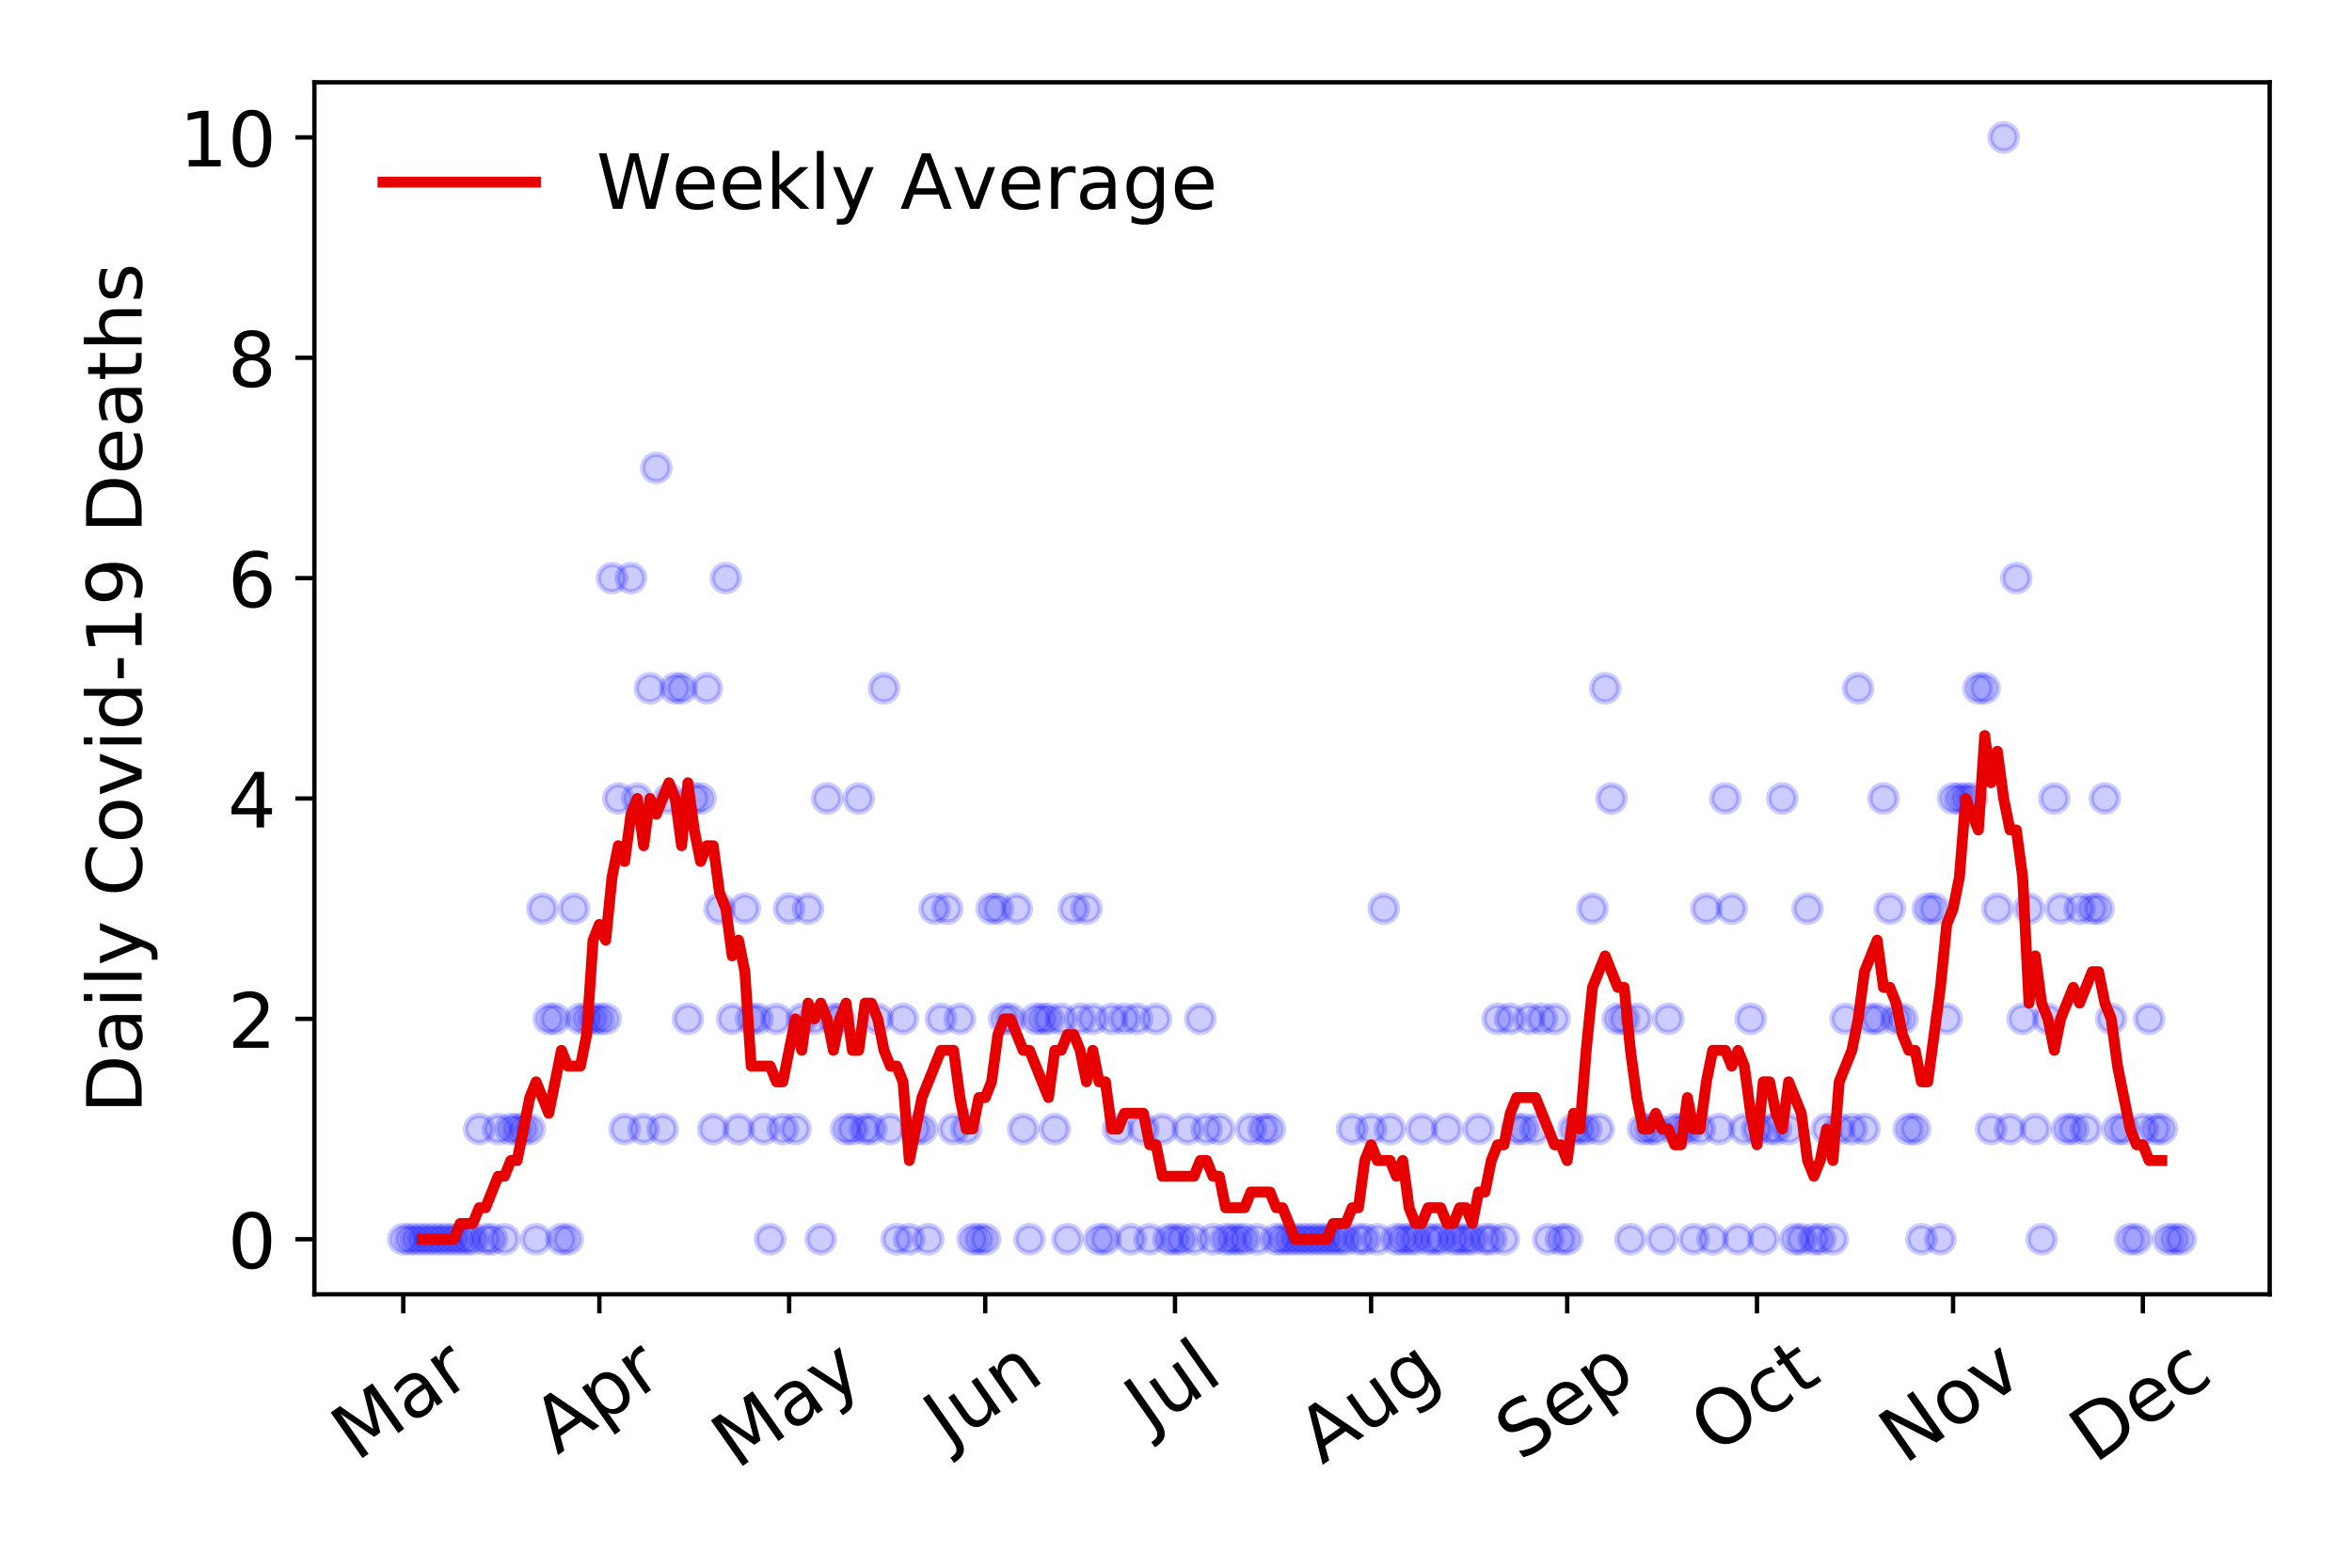 <?xml version="1.0" encoding="utf-8" standalone="no"?>
<!DOCTYPE svg PUBLIC "-//W3C//DTD SVG 1.1//EN"
  "http://www.w3.org/Graphics/SVG/1.1/DTD/svg11.dtd">
<!-- Created with matplotlib (https://matplotlib.org/) -->
<svg height="288pt" version="1.1" viewBox="0 0 432 288" width="432pt" xmlns="http://www.w3.org/2000/svg" xmlns:xlink="http://www.w3.org/1999/xlink">
 <defs>
  <style type="text/css">
*{stroke-linecap:butt;stroke-linejoin:round;}
  </style>
 </defs>
 <g id="figure_1">
  <g id="patch_1">
   <path d="M 0 288 
L 432 288 
L 432 0 
L 0 0 
z
" style="fill:#ffffff;"/>
  </g>
  <g id="axes_1">
   <g id="patch_2">
    <path d="M 57.745 237.778 
L 416.88 237.778 
L 416.88 15.12 
L 57.745 15.12 
z
" style="fill:#ffffff;"/>
   </g>
   <g id="matplotlib.axis_1">
    <g id="xtick_1">
     <g id="line2d_1">
      <defs>
       <path d="M 0 0 
L 0 3.5 
" id="m57f51c5cc6" style="stroke:#000000;stroke-width:0.8;"/>
      </defs>
      <g>
       <use style="stroke:#000000;stroke-width:0.8;" x="74.069" xlink:href="#m57f51c5cc6" y="237.778"/>
      </g>
     </g>
     <g id="text_1">
      <!-- Mar -->
      <defs>
       <path d="M 9.812 72.906 
L 24.516 72.906 
L 43.109 23.297 
L 61.812 72.906 
L 76.516 72.906 
L 76.516 0 
L 66.891 0 
L 66.891 64.016 
L 48.094 14.016 
L 38.188 14.016 
L 19.391 64.016 
L 19.391 0 
L 9.812 0 
z
" id="DejaVuSans-77"/>
       <path d="M 34.281 27.484 
Q 23.391 27.484 19.188 25 
Q 14.984 22.516 14.984 16.5 
Q 14.984 11.719 18.141 8.906 
Q 21.297 6.109 26.703 6.109 
Q 34.188 6.109 38.703 11.406 
Q 43.219 16.703 43.219 25.484 
L 43.219 27.484 
z
M 52.203 31.203 
L 52.203 0 
L 43.219 0 
L 43.219 8.297 
Q 40.141 3.328 35.547 0.953 
Q 30.953 -1.422 24.312 -1.422 
Q 15.922 -1.422 10.953 3.297 
Q 6 8.016 6 15.922 
Q 6 25.141 12.172 29.828 
Q 18.359 34.516 30.609 34.516 
L 43.219 34.516 
L 43.219 35.406 
Q 43.219 41.609 39.141 45 
Q 35.062 48.391 27.688 48.391 
Q 23 48.391 18.547 47.266 
Q 14.109 46.141 10.016 43.891 
L 10.016 52.203 
Q 14.938 54.109 19.578 55.047 
Q 24.219 56 28.609 56 
Q 40.484 56 46.344 49.844 
Q 52.203 43.703 52.203 31.203 
z
" id="DejaVuSans-97"/>
       <path d="M 41.109 46.297 
Q 39.594 47.172 37.812 47.578 
Q 36.031 48 33.891 48 
Q 26.266 48 22.188 43.047 
Q 18.109 38.094 18.109 28.812 
L 18.109 0 
L 9.078 0 
L 9.078 54.688 
L 18.109 54.688 
L 18.109 46.188 
Q 20.953 51.172 25.484 53.578 
Q 30.031 56 36.531 56 
Q 37.453 56 38.578 55.875 
Q 39.703 55.766 41.062 55.516 
z
" id="DejaVuSans-114"/>
      </defs>
      <g transform="translate(65.467 268.643)rotate(-35)scale(0.14 -0.14)">
       <use xlink:href="#DejaVuSans-77"/>
       <use x="86.279" xlink:href="#DejaVuSans-97"/>
       <use x="147.559" xlink:href="#DejaVuSans-114"/>
      </g>
     </g>
    </g>
    <g id="xtick_2">
     <g id="line2d_2">
      <g>
       <use style="stroke:#000000;stroke-width:0.8;" x="110.087" xlink:href="#m57f51c5cc6" y="237.778"/>
      </g>
     </g>
     <g id="text_2">
      <!-- Apr -->
      <defs>
       <path d="M 34.188 63.188 
L 20.797 26.906 
L 47.609 26.906 
z
M 28.609 72.906 
L 39.797 72.906 
L 67.578 0 
L 57.328 0 
L 50.688 18.703 
L 17.828 18.703 
L 11.188 0 
L 0.781 0 
z
" id="DejaVuSans-65"/>
       <path d="M 18.109 8.203 
L 18.109 -20.797 
L 9.078 -20.797 
L 9.078 54.688 
L 18.109 54.688 
L 18.109 46.391 
Q 20.953 51.266 25.266 53.625 
Q 29.594 56 35.594 56 
Q 45.562 56 51.781 48.094 
Q 58.016 40.188 58.016 27.297 
Q 58.016 14.406 51.781 6.484 
Q 45.562 -1.422 35.594 -1.422 
Q 29.594 -1.422 25.266 0.953 
Q 20.953 3.328 18.109 8.203 
z
M 48.688 27.297 
Q 48.688 37.203 44.609 42.844 
Q 40.531 48.484 33.406 48.484 
Q 26.266 48.484 22.188 42.844 
Q 18.109 37.203 18.109 27.297 
Q 18.109 17.391 22.188 11.75 
Q 26.266 6.109 33.406 6.109 
Q 40.531 6.109 44.609 11.75 
Q 48.688 17.391 48.688 27.297 
z
" id="DejaVuSans-112"/>
      </defs>
      <g transform="translate(102.383 267.384)rotate(-35)scale(0.14 -0.14)">
       <use xlink:href="#DejaVuSans-65"/>
       <use x="68.408" xlink:href="#DejaVuSans-112"/>
       <use x="131.885" xlink:href="#DejaVuSans-114"/>
      </g>
     </g>
    </g>
    <g id="xtick_3">
     <g id="line2d_3">
      <g>
       <use style="stroke:#000000;stroke-width:0.8;" x="144.944" xlink:href="#m57f51c5cc6" y="237.778"/>
      </g>
     </g>
     <g id="text_3">
      <!-- May -->
      <defs>
       <path d="M 32.172 -5.078 
Q 28.375 -14.844 24.75 -17.812 
Q 21.141 -20.797 15.094 -20.797 
L 7.906 -20.797 
L 7.906 -13.281 
L 13.188 -13.281 
Q 16.891 -13.281 18.938 -11.516 
Q 21 -9.766 23.484 -3.219 
L 25.094 0.875 
L 2.984 54.688 
L 12.5 54.688 
L 29.594 11.922 
L 46.688 54.688 
L 56.203 54.688 
z
" id="DejaVuSans-121"/>
      </defs>
      <g transform="translate(135.304 270.094)rotate(-35)scale(0.14 -0.14)">
       <use xlink:href="#DejaVuSans-77"/>
       <use x="86.279" xlink:href="#DejaVuSans-97"/>
       <use x="147.559" xlink:href="#DejaVuSans-121"/>
      </g>
     </g>
    </g>
    <g id="xtick_4">
     <g id="line2d_4">
      <g>
       <use style="stroke:#000000;stroke-width:0.8;" x="180.962" xlink:href="#m57f51c5cc6" y="237.778"/>
      </g>
     </g>
     <g id="text_4">
      <!-- Jun -->
      <defs>
       <path d="M 9.812 72.906 
L 19.672 72.906 
L 19.672 5.078 
Q 19.672 -8.109 14.672 -14.062 
Q 9.672 -20.016 -1.422 -20.016 
L -5.172 -20.016 
L -5.172 -11.719 
L -2.094 -11.719 
Q 4.438 -11.719 7.125 -8.047 
Q 9.812 -4.391 9.812 5.078 
z
" id="DejaVuSans-74"/>
       <path d="M 8.5 21.578 
L 8.5 54.688 
L 17.484 54.688 
L 17.484 21.922 
Q 17.484 14.156 20.5 10.266 
Q 23.531 6.391 29.594 6.391 
Q 36.859 6.391 41.078 11.031 
Q 45.312 15.672 45.312 23.688 
L 45.312 54.688 
L 54.297 54.688 
L 54.297 0 
L 45.312 0 
L 45.312 8.406 
Q 42.047 3.422 37.719 1 
Q 33.406 -1.422 27.688 -1.422 
Q 18.266 -1.422 13.375 4.438 
Q 8.5 10.297 8.5 21.578 
z
M 31.109 56 
z
" id="DejaVuSans-117"/>
       <path d="M 54.891 33.016 
L 54.891 0 
L 45.906 0 
L 45.906 32.719 
Q 45.906 40.484 42.875 44.328 
Q 39.844 48.188 33.797 48.188 
Q 26.516 48.188 22.312 43.547 
Q 18.109 38.922 18.109 30.906 
L 18.109 0 
L 9.078 0 
L 9.078 54.688 
L 18.109 54.688 
L 18.109 46.188 
Q 21.344 51.125 25.703 53.562 
Q 30.078 56 35.797 56 
Q 45.219 56 50.047 50.172 
Q 54.891 44.344 54.891 33.016 
z
" id="DejaVuSans-110"/>
      </defs>
      <g transform="translate(174.218 266.039)rotate(-35)scale(0.14 -0.14)">
       <use xlink:href="#DejaVuSans-74"/>
       <use x="29.492" xlink:href="#DejaVuSans-117"/>
       <use x="92.871" xlink:href="#DejaVuSans-110"/>
      </g>
     </g>
    </g>
    <g id="xtick_5">
     <g id="line2d_5">
      <g>
       <use style="stroke:#000000;stroke-width:0.8;" x="215.818" xlink:href="#m57f51c5cc6" y="237.778"/>
      </g>
     </g>
     <g id="text_5">
      <!-- Jul -->
      <defs>
       <path d="M 9.422 75.984 
L 18.406 75.984 
L 18.406 0 
L 9.422 0 
z
" id="DejaVuSans-108"/>
      </defs>
      <g transform="translate(211.115 263.181)rotate(-35)scale(0.14 -0.14)">
       <use xlink:href="#DejaVuSans-74"/>
       <use x="29.492" xlink:href="#DejaVuSans-117"/>
       <use x="92.871" xlink:href="#DejaVuSans-108"/>
      </g>
     </g>
    </g>
    <g id="xtick_6">
     <g id="line2d_6">
      <g>
       <use style="stroke:#000000;stroke-width:0.8;" x="251.836" xlink:href="#m57f51c5cc6" y="237.778"/>
      </g>
     </g>
     <g id="text_6">
      <!-- Aug -->
      <defs>
       <path d="M 45.406 27.984 
Q 45.406 37.75 41.375 43.109 
Q 37.359 48.484 30.078 48.484 
Q 22.859 48.484 18.828 43.109 
Q 14.797 37.75 14.797 27.984 
Q 14.797 18.266 18.828 12.891 
Q 22.859 7.516 30.078 7.516 
Q 37.359 7.516 41.375 12.891 
Q 45.406 18.266 45.406 27.984 
z
M 54.391 6.781 
Q 54.391 -7.172 48.188 -13.984 
Q 42 -20.797 29.203 -20.797 
Q 24.469 -20.797 20.266 -20.094 
Q 16.062 -19.391 12.109 -17.922 
L 12.109 -9.188 
Q 16.062 -11.328 19.922 -12.344 
Q 23.781 -13.375 27.781 -13.375 
Q 36.625 -13.375 41.016 -8.766 
Q 45.406 -4.156 45.406 5.172 
L 45.406 9.625 
Q 42.625 4.781 38.281 2.391 
Q 33.938 0 27.875 0 
Q 17.828 0 11.672 7.656 
Q 5.516 15.328 5.516 27.984 
Q 5.516 40.672 11.672 48.328 
Q 17.828 56 27.875 56 
Q 33.938 56 38.281 53.609 
Q 42.625 51.219 45.406 46.391 
L 45.406 54.688 
L 54.391 54.688 
z
" id="DejaVuSans-103"/>
      </defs>
      <g transform="translate(242.855 269.172)rotate(-35)scale(0.14 -0.14)">
       <use xlink:href="#DejaVuSans-65"/>
       <use x="68.408" xlink:href="#DejaVuSans-117"/>
       <use x="131.787" xlink:href="#DejaVuSans-103"/>
      </g>
     </g>
    </g>
    <g id="xtick_7">
     <g id="line2d_7">
      <g>
       <use style="stroke:#000000;stroke-width:0.8;" x="287.854" xlink:href="#m57f51c5cc6" y="237.778"/>
      </g>
     </g>
     <g id="text_7">
      <!-- Sep -->
      <defs>
       <path d="M 53.516 70.516 
L 53.516 60.891 
Q 47.906 63.578 42.922 64.891 
Q 37.938 66.219 33.297 66.219 
Q 25.25 66.219 20.875 63.094 
Q 16.5 59.969 16.5 54.203 
Q 16.5 49.359 19.406 46.891 
Q 22.312 44.438 30.422 42.922 
L 36.375 41.703 
Q 47.406 39.594 52.656 34.297 
Q 57.906 29 57.906 20.125 
Q 57.906 9.516 50.797 4.047 
Q 43.703 -1.422 29.984 -1.422 
Q 24.812 -1.422 18.969 -0.25 
Q 13.141 0.922 6.891 3.219 
L 6.891 13.375 
Q 12.891 10.016 18.656 8.297 
Q 24.422 6.594 29.984 6.594 
Q 38.422 6.594 43.016 9.906 
Q 47.609 13.234 47.609 19.391 
Q 47.609 24.75 44.312 27.781 
Q 41.016 30.812 33.5 32.328 
L 27.484 33.5 
Q 16.453 35.688 11.516 40.375 
Q 6.594 45.062 6.594 53.422 
Q 6.594 63.094 13.406 68.656 
Q 20.219 74.219 32.172 74.219 
Q 37.312 74.219 42.625 73.281 
Q 47.953 72.359 53.516 70.516 
z
" id="DejaVuSans-83"/>
       <path d="M 56.203 29.594 
L 56.203 25.203 
L 14.891 25.203 
Q 15.484 15.922 20.484 11.062 
Q 25.484 6.203 34.422 6.203 
Q 39.594 6.203 44.453 7.469 
Q 49.312 8.734 54.109 11.281 
L 54.109 2.781 
Q 49.266 0.734 44.188 -0.344 
Q 39.109 -1.422 33.891 -1.422 
Q 20.797 -1.422 13.156 6.188 
Q 5.516 13.812 5.516 26.812 
Q 5.516 40.234 12.766 48.109 
Q 20.016 56 32.328 56 
Q 43.359 56 49.781 48.891 
Q 56.203 41.797 56.203 29.594 
z
M 47.219 32.234 
Q 47.125 39.594 43.094 43.984 
Q 39.062 48.391 32.422 48.391 
Q 24.906 48.391 20.391 44.141 
Q 15.875 39.891 15.188 32.172 
z
" id="DejaVuSans-101"/>
      </defs>
      <g transform="translate(279.261 268.629)rotate(-35)scale(0.14 -0.14)">
       <use xlink:href="#DejaVuSans-83"/>
       <use x="63.477" xlink:href="#DejaVuSans-101"/>
       <use x="125" xlink:href="#DejaVuSans-112"/>
      </g>
     </g>
    </g>
    <g id="xtick_8">
     <g id="line2d_8">
      <g>
       <use style="stroke:#000000;stroke-width:0.8;" x="322.71" xlink:href="#m57f51c5cc6" y="237.778"/>
      </g>
     </g>
     <g id="text_8">
      <!-- Oct -->
      <defs>
       <path d="M 39.406 66.219 
Q 28.656 66.219 22.328 58.203 
Q 16.016 50.203 16.016 36.375 
Q 16.016 22.609 22.328 14.594 
Q 28.656 6.594 39.406 6.594 
Q 50.141 6.594 56.422 14.594 
Q 62.703 22.609 62.703 36.375 
Q 62.703 50.203 56.422 58.203 
Q 50.141 66.219 39.406 66.219 
z
M 39.406 74.219 
Q 54.734 74.219 63.906 63.938 
Q 73.094 53.656 73.094 36.375 
Q 73.094 19.141 63.906 8.859 
Q 54.734 -1.422 39.406 -1.422 
Q 24.031 -1.422 14.812 8.828 
Q 5.609 19.094 5.609 36.375 
Q 5.609 53.656 14.812 63.938 
Q 24.031 74.219 39.406 74.219 
z
" id="DejaVuSans-79"/>
       <path d="M 48.781 52.594 
L 48.781 44.188 
Q 44.969 46.297 41.141 47.344 
Q 37.312 48.391 33.406 48.391 
Q 24.656 48.391 19.812 42.844 
Q 14.984 37.312 14.984 27.297 
Q 14.984 17.281 19.812 11.734 
Q 24.656 6.203 33.406 6.203 
Q 37.312 6.203 41.141 7.25 
Q 44.969 8.297 48.781 10.406 
L 48.781 2.094 
Q 45.016 0.344 40.984 -0.531 
Q 36.969 -1.422 32.422 -1.422 
Q 20.062 -1.422 12.781 6.344 
Q 5.516 14.109 5.516 27.297 
Q 5.516 40.672 12.859 48.328 
Q 20.219 56 33.016 56 
Q 37.156 56 41.109 55.141 
Q 45.062 54.297 48.781 52.594 
z
" id="DejaVuSans-99"/>
       <path d="M 18.312 70.219 
L 18.312 54.688 
L 36.812 54.688 
L 36.812 47.703 
L 18.312 47.703 
L 18.312 18.016 
Q 18.312 11.328 20.141 9.422 
Q 21.969 7.516 27.594 7.516 
L 36.812 7.516 
L 36.812 0 
L 27.594 0 
Q 17.188 0 13.234 3.875 
Q 9.281 7.766 9.281 18.016 
L 9.281 47.703 
L 2.688 47.703 
L 2.688 54.688 
L 9.281 54.688 
L 9.281 70.219 
z
" id="DejaVuSans-116"/>
      </defs>
      <g transform="translate(315.011 267.377)rotate(-35)scale(0.14 -0.14)">
       <use xlink:href="#DejaVuSans-79"/>
       <use x="78.711" xlink:href="#DejaVuSans-99"/>
       <use x="133.691" xlink:href="#DejaVuSans-116"/>
      </g>
     </g>
    </g>
    <g id="xtick_9">
     <g id="line2d_9">
      <g>
       <use style="stroke:#000000;stroke-width:0.8;" x="358.728" xlink:href="#m57f51c5cc6" y="237.778"/>
      </g>
     </g>
     <g id="text_9">
      <!-- Nov -->
      <defs>
       <path d="M 9.812 72.906 
L 23.094 72.906 
L 55.422 11.922 
L 55.422 72.906 
L 64.984 72.906 
L 64.984 0 
L 51.703 0 
L 19.391 60.984 
L 19.391 0 
L 9.812 0 
z
" id="DejaVuSans-78"/>
       <path d="M 30.609 48.391 
Q 23.391 48.391 19.188 42.75 
Q 14.984 37.109 14.984 27.297 
Q 14.984 17.484 19.156 11.844 
Q 23.344 6.203 30.609 6.203 
Q 37.797 6.203 41.984 11.859 
Q 46.188 17.531 46.188 27.297 
Q 46.188 37.016 41.984 42.703 
Q 37.797 48.391 30.609 48.391 
z
M 30.609 56 
Q 42.328 56 49.016 48.375 
Q 55.719 40.766 55.719 27.297 
Q 55.719 13.875 49.016 6.219 
Q 42.328 -1.422 30.609 -1.422 
Q 18.844 -1.422 12.172 6.219 
Q 5.516 13.875 5.516 27.297 
Q 5.516 40.766 12.172 48.375 
Q 18.844 56 30.609 56 
z
" id="DejaVuSans-111"/>
       <path d="M 2.984 54.688 
L 12.5 54.688 
L 29.594 8.797 
L 46.688 54.688 
L 56.203 54.688 
L 35.688 0 
L 23.484 0 
z
" id="DejaVuSans-118"/>
      </defs>
      <g transform="translate(349.752 269.166)rotate(-35)scale(0.14 -0.14)">
       <use xlink:href="#DejaVuSans-78"/>
       <use x="74.805" xlink:href="#DejaVuSans-111"/>
       <use x="135.986" xlink:href="#DejaVuSans-118"/>
      </g>
     </g>
    </g>
    <g id="xtick_10">
     <g id="line2d_10">
      <g>
       <use style="stroke:#000000;stroke-width:0.8;" x="393.584" xlink:href="#m57f51c5cc6" y="237.778"/>
      </g>
     </g>
     <g id="text_10">
      <!-- Dec -->
      <defs>
       <path d="M 19.672 64.797 
L 19.672 8.109 
L 31.594 8.109 
Q 46.688 8.109 53.688 14.938 
Q 60.688 21.781 60.688 36.531 
Q 60.688 51.172 53.688 57.984 
Q 46.688 64.797 31.594 64.797 
z
M 9.812 72.906 
L 30.078 72.906 
Q 51.266 72.906 61.172 64.094 
Q 71.094 55.281 71.094 36.531 
Q 71.094 17.672 61.125 8.828 
Q 51.172 0 30.078 0 
L 9.812 0 
z
" id="DejaVuSans-68"/>
      </defs>
      <g transform="translate(384.704 269.032)rotate(-35)scale(0.14 -0.14)">
       <use xlink:href="#DejaVuSans-68"/>
       <use x="77.002" xlink:href="#DejaVuSans-101"/>
       <use x="138.525" xlink:href="#DejaVuSans-99"/>
      </g>
     </g>
    </g>
   </g>
   <g id="matplotlib.axis_2">
    <g id="ytick_1">
     <g id="line2d_11">
      <defs>
       <path d="M 0 0 
L -3.5 0 
" id="mc53df80e69" style="stroke:#000000;stroke-width:0.8;"/>
      </defs>
      <g>
       <use style="stroke:#000000;stroke-width:0.8;" x="57.745" xlink:href="#mc53df80e69" y="227.657"/>
      </g>
     </g>
     <g id="text_11">
      <!-- 0 -->
      <defs>
       <path d="M 31.781 66.406 
Q 24.172 66.406 20.328 58.906 
Q 16.5 51.422 16.5 36.375 
Q 16.5 21.391 20.328 13.891 
Q 24.172 6.391 31.781 6.391 
Q 39.453 6.391 43.281 13.891 
Q 47.125 21.391 47.125 36.375 
Q 47.125 51.422 43.281 58.906 
Q 39.453 66.406 31.781 66.406 
z
M 31.781 74.219 
Q 44.047 74.219 50.516 64.516 
Q 56.984 54.828 56.984 36.375 
Q 56.984 17.969 50.516 8.266 
Q 44.047 -1.422 31.781 -1.422 
Q 19.531 -1.422 13.062 8.266 
Q 6.594 17.969 6.594 36.375 
Q 6.594 54.828 13.062 64.516 
Q 19.531 74.219 31.781 74.219 
z
" id="DejaVuSans-48"/>
      </defs>
      <g transform="translate(41.837 232.976)scale(0.14 -0.14)">
       <use xlink:href="#DejaVuSans-48"/>
      </g>
     </g>
    </g>
    <g id="ytick_2">
     <g id="line2d_12">
      <g>
       <use style="stroke:#000000;stroke-width:0.8;" x="57.745" xlink:href="#mc53df80e69" y="187.174"/>
      </g>
     </g>
     <g id="text_12">
      <!-- 2 -->
      <defs>
       <path d="M 19.188 8.297 
L 53.609 8.297 
L 53.609 0 
L 7.328 0 
L 7.328 8.297 
Q 12.938 14.109 22.625 23.891 
Q 32.328 33.688 34.812 36.531 
Q 39.547 41.844 41.422 45.531 
Q 43.312 49.219 43.312 52.781 
Q 43.312 58.594 39.234 62.25 
Q 35.156 65.922 28.609 65.922 
Q 23.969 65.922 18.812 64.312 
Q 13.672 62.703 7.812 59.422 
L 7.812 69.391 
Q 13.766 71.781 18.938 73 
Q 24.125 74.219 28.422 74.219 
Q 39.75 74.219 46.484 68.547 
Q 53.219 62.891 53.219 53.422 
Q 53.219 48.922 51.531 44.891 
Q 49.859 40.875 45.406 35.406 
Q 44.188 33.984 37.641 27.219 
Q 31.109 20.453 19.188 8.297 
z
" id="DejaVuSans-50"/>
      </defs>
      <g transform="translate(41.837 192.493)scale(0.14 -0.14)">
       <use xlink:href="#DejaVuSans-50"/>
      </g>
     </g>
    </g>
    <g id="ytick_3">
     <g id="line2d_13">
      <g>
       <use style="stroke:#000000;stroke-width:0.8;" x="57.745" xlink:href="#mc53df80e69" y="146.691"/>
      </g>
     </g>
     <g id="text_13">
      <!-- 4 -->
      <defs>
       <path d="M 37.797 64.312 
L 12.891 25.391 
L 37.797 25.391 
z
M 35.203 72.906 
L 47.609 72.906 
L 47.609 25.391 
L 58.016 25.391 
L 58.016 17.188 
L 47.609 17.188 
L 47.609 0 
L 37.797 0 
L 37.797 17.188 
L 4.891 17.188 
L 4.891 26.703 
z
" id="DejaVuSans-52"/>
      </defs>
      <g transform="translate(41.837 152.01)scale(0.14 -0.14)">
       <use xlink:href="#DejaVuSans-52"/>
      </g>
     </g>
    </g>
    <g id="ytick_4">
     <g id="line2d_14">
      <g>
       <use style="stroke:#000000;stroke-width:0.8;" x="57.745" xlink:href="#mc53df80e69" y="106.207"/>
      </g>
     </g>
     <g id="text_14">
      <!-- 6 -->
      <defs>
       <path d="M 33.016 40.375 
Q 26.375 40.375 22.484 35.828 
Q 18.609 31.297 18.609 23.391 
Q 18.609 15.531 22.484 10.953 
Q 26.375 6.391 33.016 6.391 
Q 39.656 6.391 43.531 10.953 
Q 47.406 15.531 47.406 23.391 
Q 47.406 31.297 43.531 35.828 
Q 39.656 40.375 33.016 40.375 
z
M 52.594 71.297 
L 52.594 62.312 
Q 48.875 64.062 45.094 64.984 
Q 41.312 65.922 37.594 65.922 
Q 27.828 65.922 22.672 59.328 
Q 17.531 52.734 16.797 39.406 
Q 19.672 43.656 24.016 45.922 
Q 28.375 48.188 33.594 48.188 
Q 44.578 48.188 50.953 41.516 
Q 57.328 34.859 57.328 23.391 
Q 57.328 12.156 50.688 5.359 
Q 44.047 -1.422 33.016 -1.422 
Q 20.359 -1.422 13.672 8.266 
Q 6.984 17.969 6.984 36.375 
Q 6.984 53.656 15.188 63.938 
Q 23.391 74.219 37.203 74.219 
Q 40.922 74.219 44.703 73.484 
Q 48.484 72.75 52.594 71.297 
z
" id="DejaVuSans-54"/>
      </defs>
      <g transform="translate(41.837 111.526)scale(0.14 -0.14)">
       <use xlink:href="#DejaVuSans-54"/>
      </g>
     </g>
    </g>
    <g id="ytick_5">
     <g id="line2d_15">
      <g>
       <use style="stroke:#000000;stroke-width:0.8;" x="57.745" xlink:href="#mc53df80e69" y="65.724"/>
      </g>
     </g>
     <g id="text_15">
      <!-- 8 -->
      <defs>
       <path d="M 31.781 34.625 
Q 24.75 34.625 20.719 30.859 
Q 16.703 27.094 16.703 20.516 
Q 16.703 13.922 20.719 10.156 
Q 24.75 6.391 31.781 6.391 
Q 38.812 6.391 42.859 10.172 
Q 46.922 13.969 46.922 20.516 
Q 46.922 27.094 42.891 30.859 
Q 38.875 34.625 31.781 34.625 
z
M 21.922 38.812 
Q 15.578 40.375 12.031 44.719 
Q 8.5 49.078 8.5 55.328 
Q 8.5 64.062 14.719 69.141 
Q 20.953 74.219 31.781 74.219 
Q 42.672 74.219 48.875 69.141 
Q 55.078 64.062 55.078 55.328 
Q 55.078 49.078 51.531 44.719 
Q 48 40.375 41.703 38.812 
Q 48.828 37.156 52.797 32.312 
Q 56.781 27.484 56.781 20.516 
Q 56.781 9.906 50.312 4.234 
Q 43.844 -1.422 31.781 -1.422 
Q 19.734 -1.422 13.25 4.234 
Q 6.781 9.906 6.781 20.516 
Q 6.781 27.484 10.781 32.312 
Q 14.797 37.156 21.922 38.812 
z
M 18.312 54.391 
Q 18.312 48.734 21.844 45.562 
Q 25.391 42.391 31.781 42.391 
Q 38.141 42.391 41.719 45.562 
Q 45.312 48.734 45.312 54.391 
Q 45.312 60.062 41.719 63.234 
Q 38.141 66.406 31.781 66.406 
Q 25.391 66.406 21.844 63.234 
Q 18.312 60.062 18.312 54.391 
z
" id="DejaVuSans-56"/>
      </defs>
      <g transform="translate(41.837 71.043)scale(0.14 -0.14)">
       <use xlink:href="#DejaVuSans-56"/>
      </g>
     </g>
    </g>
    <g id="ytick_6">
     <g id="line2d_16">
      <g>
       <use style="stroke:#000000;stroke-width:0.8;" x="57.745" xlink:href="#mc53df80e69" y="25.241"/>
      </g>
     </g>
     <g id="text_16">
      <!-- 10 -->
      <defs>
       <path d="M 12.406 8.297 
L 28.516 8.297 
L 28.516 63.922 
L 10.984 60.406 
L 10.984 69.391 
L 28.422 72.906 
L 38.281 72.906 
L 38.281 8.297 
L 54.391 8.297 
L 54.391 0 
L 12.406 0 
z
" id="DejaVuSans-49"/>
      </defs>
      <g transform="translate(32.93 30.56)scale(0.14 -0.14)">
       <use xlink:href="#DejaVuSans-49"/>
       <use x="63.623" xlink:href="#DejaVuSans-48"/>
      </g>
     </g>
    </g>
    <g id="text_17">
     <!-- Daily Covid-19 Deaths -->
     <defs>
      <path d="M 9.422 54.688 
L 18.406 54.688 
L 18.406 0 
L 9.422 0 
z
M 9.422 75.984 
L 18.406 75.984 
L 18.406 64.594 
L 9.422 64.594 
z
" id="DejaVuSans-105"/>
      <path id="DejaVuSans-32"/>
      <path d="M 64.406 67.281 
L 64.406 56.891 
Q 59.422 61.531 53.781 63.812 
Q 48.141 66.109 41.797 66.109 
Q 29.297 66.109 22.656 58.469 
Q 16.016 50.828 16.016 36.375 
Q 16.016 21.969 22.656 14.328 
Q 29.297 6.688 41.797 6.688 
Q 48.141 6.688 53.781 8.984 
Q 59.422 11.281 64.406 15.922 
L 64.406 5.609 
Q 59.234 2.094 53.438 0.328 
Q 47.656 -1.422 41.219 -1.422 
Q 24.656 -1.422 15.125 8.703 
Q 5.609 18.844 5.609 36.375 
Q 5.609 53.953 15.125 64.078 
Q 24.656 74.219 41.219 74.219 
Q 47.75 74.219 53.531 72.484 
Q 59.328 70.75 64.406 67.281 
z
" id="DejaVuSans-67"/>
      <path d="M 45.406 46.391 
L 45.406 75.984 
L 54.391 75.984 
L 54.391 0 
L 45.406 0 
L 45.406 8.203 
Q 42.578 3.328 38.25 0.953 
Q 33.938 -1.422 27.875 -1.422 
Q 17.969 -1.422 11.734 6.484 
Q 5.516 14.406 5.516 27.297 
Q 5.516 40.188 11.734 48.094 
Q 17.969 56 27.875 56 
Q 33.938 56 38.25 53.625 
Q 42.578 51.266 45.406 46.391 
z
M 14.797 27.297 
Q 14.797 17.391 18.875 11.75 
Q 22.953 6.109 30.078 6.109 
Q 37.203 6.109 41.297 11.75 
Q 45.406 17.391 45.406 27.297 
Q 45.406 37.203 41.297 42.844 
Q 37.203 48.484 30.078 48.484 
Q 22.953 48.484 18.875 42.844 
Q 14.797 37.203 14.797 27.297 
z
" id="DejaVuSans-100"/>
      <path d="M 4.891 31.391 
L 31.203 31.391 
L 31.203 23.391 
L 4.891 23.391 
z
" id="DejaVuSans-45"/>
      <path d="M 10.984 1.516 
L 10.984 10.5 
Q 14.703 8.734 18.5 7.812 
Q 22.312 6.891 25.984 6.891 
Q 35.75 6.891 40.891 13.453 
Q 46.047 20.016 46.781 33.406 
Q 43.953 29.203 39.594 26.953 
Q 35.25 24.703 29.984 24.703 
Q 19.047 24.703 12.672 31.312 
Q 6.297 37.938 6.297 49.422 
Q 6.297 60.641 12.938 67.422 
Q 19.578 74.219 30.609 74.219 
Q 43.266 74.219 49.922 64.516 
Q 56.594 54.828 56.594 36.375 
Q 56.594 19.141 48.406 8.859 
Q 40.234 -1.422 26.422 -1.422 
Q 22.703 -1.422 18.891 -0.688 
Q 15.094 0.047 10.984 1.516 
z
M 30.609 32.422 
Q 37.25 32.422 41.125 36.953 
Q 45.016 41.5 45.016 49.422 
Q 45.016 57.281 41.125 61.844 
Q 37.25 66.406 30.609 66.406 
Q 23.969 66.406 20.094 61.844 
Q 16.219 57.281 16.219 49.422 
Q 16.219 41.5 20.094 36.953 
Q 23.969 32.422 30.609 32.422 
z
" id="DejaVuSans-57"/>
      <path d="M 54.891 33.016 
L 54.891 0 
L 45.906 0 
L 45.906 32.719 
Q 45.906 40.484 42.875 44.328 
Q 39.844 48.188 33.797 48.188 
Q 26.516 48.188 22.312 43.547 
Q 18.109 38.922 18.109 30.906 
L 18.109 0 
L 9.078 0 
L 9.078 75.984 
L 18.109 75.984 
L 18.109 46.188 
Q 21.344 51.125 25.703 53.562 
Q 30.078 56 35.797 56 
Q 45.219 56 50.047 50.172 
Q 54.891 44.344 54.891 33.016 
z
" id="DejaVuSans-104"/>
      <path d="M 44.281 53.078 
L 44.281 44.578 
Q 40.484 46.531 36.375 47.5 
Q 32.281 48.484 27.875 48.484 
Q 21.188 48.484 17.844 46.438 
Q 14.5 44.391 14.5 40.281 
Q 14.5 37.156 16.891 35.375 
Q 19.281 33.594 26.516 31.984 
L 29.594 31.297 
Q 39.156 29.25 43.188 25.516 
Q 47.219 21.781 47.219 15.094 
Q 47.219 7.469 41.188 3.016 
Q 35.156 -1.422 24.609 -1.422 
Q 20.219 -1.422 15.453 -0.562 
Q 10.688 0.297 5.422 2 
L 5.422 11.281 
Q 10.406 8.688 15.234 7.391 
Q 20.062 6.109 24.812 6.109 
Q 31.156 6.109 34.562 8.281 
Q 37.984 10.453 37.984 14.406 
Q 37.984 18.062 35.516 20.016 
Q 33.062 21.969 24.703 23.781 
L 21.578 24.516 
Q 13.234 26.266 9.516 29.906 
Q 5.812 33.547 5.812 39.891 
Q 5.812 47.609 11.281 51.797 
Q 16.75 56 26.812 56 
Q 31.781 56 36.172 55.266 
Q 40.578 54.547 44.281 53.078 
z
" id="DejaVuSans-115"/>
     </defs>
     <g transform="translate(26.018 204.56)rotate(-90)scale(0.14 -0.14)">
      <use xlink:href="#DejaVuSans-68"/>
      <use x="77.002" xlink:href="#DejaVuSans-97"/>
      <use x="138.281" xlink:href="#DejaVuSans-105"/>
      <use x="166.064" xlink:href="#DejaVuSans-108"/>
      <use x="193.848" xlink:href="#DejaVuSans-121"/>
      <use x="253.027" xlink:href="#DejaVuSans-32"/>
      <use x="284.814" xlink:href="#DejaVuSans-67"/>
      <use x="354.639" xlink:href="#DejaVuSans-111"/>
      <use x="415.82" xlink:href="#DejaVuSans-118"/>
      <use x="475" xlink:href="#DejaVuSans-105"/>
      <use x="502.783" xlink:href="#DejaVuSans-100"/>
      <use x="566.26" xlink:href="#DejaVuSans-45"/>
      <use x="602.344" xlink:href="#DejaVuSans-49"/>
      <use x="665.967" xlink:href="#DejaVuSans-57"/>
      <use x="729.59" xlink:href="#DejaVuSans-32"/>
      <use x="761.377" xlink:href="#DejaVuSans-68"/>
      <use x="838.379" xlink:href="#DejaVuSans-101"/>
      <use x="899.902" xlink:href="#DejaVuSans-97"/>
      <use x="961.182" xlink:href="#DejaVuSans-116"/>
      <use x="1000.391" xlink:href="#DejaVuSans-104"/>
      <use x="1063.77" xlink:href="#DejaVuSans-115"/>
     </g>
    </g>
   </g>
   <g id="line2d_17">
    <defs>
     <path d="M 0 2.5 
C 0.663 2.5 1.299 2.237 1.768 1.768 
C 2.237 1.299 2.5 0.663 2.5 0 
C 2.5 -0.663 2.237 -1.299 1.768 -1.768 
C 1.299 -2.237 0.663 -2.5 0 -2.5 
C -0.663 -2.5 -1.299 -2.237 -1.768 -1.768 
C -2.237 -1.299 -2.5 -0.663 -2.5 0 
C -2.5 0.663 -2.237 1.299 -1.768 1.768 
C -1.299 2.237 -0.663 2.5 0 2.5 
z
" id="meb5a73a4cb" style="stroke:#0000ff;stroke-opacity:0.2;"/>
    </defs>
    <g clip-path="url(#pada73d07b4)">
     <use style="fill:#0000ff;fill-opacity:0.2;stroke:#0000ff;stroke-opacity:0.2;" x="74.069" xlink:href="#meb5a73a4cb" y="227.657"/>
     <use style="fill:#0000ff;fill-opacity:0.2;stroke:#0000ff;stroke-opacity:0.2;" x="75.231" xlink:href="#meb5a73a4cb" y="227.657"/>
     <use style="fill:#0000ff;fill-opacity:0.2;stroke:#0000ff;stroke-opacity:0.2;" x="76.393" xlink:href="#meb5a73a4cb" y="227.657"/>
     <use style="fill:#0000ff;fill-opacity:0.2;stroke:#0000ff;stroke-opacity:0.2;" x="77.555" xlink:href="#meb5a73a4cb" y="227.657"/>
     <use style="fill:#0000ff;fill-opacity:0.2;stroke:#0000ff;stroke-opacity:0.2;" x="78.717" xlink:href="#meb5a73a4cb" y="227.657"/>
     <use style="fill:#0000ff;fill-opacity:0.2;stroke:#0000ff;stroke-opacity:0.2;" x="79.879" xlink:href="#meb5a73a4cb" y="227.657"/>
     <use style="fill:#0000ff;fill-opacity:0.2;stroke:#0000ff;stroke-opacity:0.2;" x="81.041" xlink:href="#meb5a73a4cb" y="227.657"/>
     <use style="fill:#0000ff;fill-opacity:0.2;stroke:#0000ff;stroke-opacity:0.2;" x="82.202" xlink:href="#meb5a73a4cb" y="227.657"/>
     <use style="fill:#0000ff;fill-opacity:0.2;stroke:#0000ff;stroke-opacity:0.2;" x="83.364" xlink:href="#meb5a73a4cb" y="227.657"/>
     <use style="fill:#0000ff;fill-opacity:0.2;stroke:#0000ff;stroke-opacity:0.2;" x="84.526" xlink:href="#meb5a73a4cb" y="227.657"/>
     <use style="fill:#0000ff;fill-opacity:0.2;stroke:#0000ff;stroke-opacity:0.2;" x="85.688" xlink:href="#meb5a73a4cb" y="227.657"/>
     <use style="fill:#0000ff;fill-opacity:0.2;stroke:#0000ff;stroke-opacity:0.2;" x="86.85" xlink:href="#meb5a73a4cb" y="227.657"/>
     <use style="fill:#0000ff;fill-opacity:0.2;stroke:#0000ff;stroke-opacity:0.2;" x="88.012" xlink:href="#meb5a73a4cb" y="207.416"/>
     <use style="fill:#0000ff;fill-opacity:0.2;stroke:#0000ff;stroke-opacity:0.2;" x="89.174" xlink:href="#meb5a73a4cb" y="227.657"/>
     <use style="fill:#0000ff;fill-opacity:0.2;stroke:#0000ff;stroke-opacity:0.2;" x="90.336" xlink:href="#meb5a73a4cb" y="227.657"/>
     <use style="fill:#0000ff;fill-opacity:0.2;stroke:#0000ff;stroke-opacity:0.2;" x="91.497" xlink:href="#meb5a73a4cb" y="207.416"/>
     <use style="fill:#0000ff;fill-opacity:0.2;stroke:#0000ff;stroke-opacity:0.2;" x="92.659" xlink:href="#meb5a73a4cb" y="227.657"/>
     <use style="fill:#0000ff;fill-opacity:0.2;stroke:#0000ff;stroke-opacity:0.2;" x="93.821" xlink:href="#meb5a73a4cb" y="207.416"/>
     <use style="fill:#0000ff;fill-opacity:0.2;stroke:#0000ff;stroke-opacity:0.2;" x="94.983" xlink:href="#meb5a73a4cb" y="207.416"/>
     <use style="fill:#0000ff;fill-opacity:0.2;stroke:#0000ff;stroke-opacity:0.2;" x="96.145" xlink:href="#meb5a73a4cb" y="207.416"/>
     <use style="fill:#0000ff;fill-opacity:0.2;stroke:#0000ff;stroke-opacity:0.2;" x="97.307" xlink:href="#meb5a73a4cb" y="207.416"/>
     <use style="fill:#0000ff;fill-opacity:0.2;stroke:#0000ff;stroke-opacity:0.2;" x="98.469" xlink:href="#meb5a73a4cb" y="227.657"/>
     <use style="fill:#0000ff;fill-opacity:0.2;stroke:#0000ff;stroke-opacity:0.2;" x="99.631" xlink:href="#meb5a73a4cb" y="166.932"/>
     <use style="fill:#0000ff;fill-opacity:0.2;stroke:#0000ff;stroke-opacity:0.2;" x="100.792" xlink:href="#meb5a73a4cb" y="187.174"/>
     <use style="fill:#0000ff;fill-opacity:0.2;stroke:#0000ff;stroke-opacity:0.2;" x="101.954" xlink:href="#meb5a73a4cb" y="187.174"/>
     <use style="fill:#0000ff;fill-opacity:0.2;stroke:#0000ff;stroke-opacity:0.2;" x="103.116" xlink:href="#meb5a73a4cb" y="227.657"/>
     <use style="fill:#0000ff;fill-opacity:0.2;stroke:#0000ff;stroke-opacity:0.2;" x="104.278" xlink:href="#meb5a73a4cb" y="227.657"/>
     <use style="fill:#0000ff;fill-opacity:0.2;stroke:#0000ff;stroke-opacity:0.2;" x="105.44" xlink:href="#meb5a73a4cb" y="166.932"/>
     <use style="fill:#0000ff;fill-opacity:0.2;stroke:#0000ff;stroke-opacity:0.2;" x="106.602" xlink:href="#meb5a73a4cb" y="187.174"/>
     <use style="fill:#0000ff;fill-opacity:0.2;stroke:#0000ff;stroke-opacity:0.2;" x="107.764" xlink:href="#meb5a73a4cb" y="187.174"/>
     <use style="fill:#0000ff;fill-opacity:0.2;stroke:#0000ff;stroke-opacity:0.2;" x="108.926" xlink:href="#meb5a73a4cb" y="187.174"/>
     <use style="fill:#0000ff;fill-opacity:0.2;stroke:#0000ff;stroke-opacity:0.2;" x="110.087" xlink:href="#meb5a73a4cb" y="187.174"/>
     <use style="fill:#0000ff;fill-opacity:0.2;stroke:#0000ff;stroke-opacity:0.2;" x="111.249" xlink:href="#meb5a73a4cb" y="187.174"/>
     <use style="fill:#0000ff;fill-opacity:0.2;stroke:#0000ff;stroke-opacity:0.2;" x="112.411" xlink:href="#meb5a73a4cb" y="106.207"/>
     <use style="fill:#0000ff;fill-opacity:0.2;stroke:#0000ff;stroke-opacity:0.2;" x="113.573" xlink:href="#meb5a73a4cb" y="146.691"/>
     <use style="fill:#0000ff;fill-opacity:0.2;stroke:#0000ff;stroke-opacity:0.2;" x="114.735" xlink:href="#meb5a73a4cb" y="207.416"/>
     <use style="fill:#0000ff;fill-opacity:0.2;stroke:#0000ff;stroke-opacity:0.2;" x="115.897" xlink:href="#meb5a73a4cb" y="106.207"/>
     <use style="fill:#0000ff;fill-opacity:0.2;stroke:#0000ff;stroke-opacity:0.2;" x="117.059" xlink:href="#meb5a73a4cb" y="146.691"/>
     <use style="fill:#0000ff;fill-opacity:0.2;stroke:#0000ff;stroke-opacity:0.2;" x="118.22" xlink:href="#meb5a73a4cb" y="207.416"/>
     <use style="fill:#0000ff;fill-opacity:0.2;stroke:#0000ff;stroke-opacity:0.2;" x="119.382" xlink:href="#meb5a73a4cb" y="126.449"/>
     <use style="fill:#0000ff;fill-opacity:0.2;stroke:#0000ff;stroke-opacity:0.2;" x="120.544" xlink:href="#meb5a73a4cb" y="85.966"/>
     <use style="fill:#0000ff;fill-opacity:0.2;stroke:#0000ff;stroke-opacity:0.2;" x="121.706" xlink:href="#meb5a73a4cb" y="207.416"/>
     <use style="fill:#0000ff;fill-opacity:0.2;stroke:#0000ff;stroke-opacity:0.2;" x="122.868" xlink:href="#meb5a73a4cb" y="146.691"/>
     <use style="fill:#0000ff;fill-opacity:0.2;stroke:#0000ff;stroke-opacity:0.2;" x="124.03" xlink:href="#meb5a73a4cb" y="126.449"/>
     <use style="fill:#0000ff;fill-opacity:0.2;stroke:#0000ff;stroke-opacity:0.2;" x="125.192" xlink:href="#meb5a73a4cb" y="126.449"/>
     <use style="fill:#0000ff;fill-opacity:0.2;stroke:#0000ff;stroke-opacity:0.2;" x="126.354" xlink:href="#meb5a73a4cb" y="187.174"/>
     <use style="fill:#0000ff;fill-opacity:0.2;stroke:#0000ff;stroke-opacity:0.2;" x="127.515" xlink:href="#meb5a73a4cb" y="146.691"/>
     <use style="fill:#0000ff;fill-opacity:0.2;stroke:#0000ff;stroke-opacity:0.2;" x="128.677" xlink:href="#meb5a73a4cb" y="146.691"/>
     <use style="fill:#0000ff;fill-opacity:0.2;stroke:#0000ff;stroke-opacity:0.2;" x="129.839" xlink:href="#meb5a73a4cb" y="126.449"/>
     <use style="fill:#0000ff;fill-opacity:0.2;stroke:#0000ff;stroke-opacity:0.2;" x="131.001" xlink:href="#meb5a73a4cb" y="207.416"/>
     <use style="fill:#0000ff;fill-opacity:0.2;stroke:#0000ff;stroke-opacity:0.2;" x="132.163" xlink:href="#meb5a73a4cb" y="166.932"/>
     <use style="fill:#0000ff;fill-opacity:0.2;stroke:#0000ff;stroke-opacity:0.2;" x="133.325" xlink:href="#meb5a73a4cb" y="106.207"/>
     <use style="fill:#0000ff;fill-opacity:0.2;stroke:#0000ff;stroke-opacity:0.2;" x="134.487" xlink:href="#meb5a73a4cb" y="187.174"/>
     <use style="fill:#0000ff;fill-opacity:0.2;stroke:#0000ff;stroke-opacity:0.2;" x="135.649" xlink:href="#meb5a73a4cb" y="207.416"/>
     <use style="fill:#0000ff;fill-opacity:0.2;stroke:#0000ff;stroke-opacity:0.2;" x="136.81" xlink:href="#meb5a73a4cb" y="166.932"/>
     <use style="fill:#0000ff;fill-opacity:0.2;stroke:#0000ff;stroke-opacity:0.2;" x="137.972" xlink:href="#meb5a73a4cb" y="187.174"/>
     <use style="fill:#0000ff;fill-opacity:0.2;stroke:#0000ff;stroke-opacity:0.2;" x="139.134" xlink:href="#meb5a73a4cb" y="187.174"/>
     <use style="fill:#0000ff;fill-opacity:0.2;stroke:#0000ff;stroke-opacity:0.2;" x="140.296" xlink:href="#meb5a73a4cb" y="207.416"/>
     <use style="fill:#0000ff;fill-opacity:0.2;stroke:#0000ff;stroke-opacity:0.2;" x="141.458" xlink:href="#meb5a73a4cb" y="227.657"/>
     <use style="fill:#0000ff;fill-opacity:0.2;stroke:#0000ff;stroke-opacity:0.2;" x="142.62" xlink:href="#meb5a73a4cb" y="187.174"/>
     <use style="fill:#0000ff;fill-opacity:0.2;stroke:#0000ff;stroke-opacity:0.2;" x="143.782" xlink:href="#meb5a73a4cb" y="207.416"/>
     <use style="fill:#0000ff;fill-opacity:0.2;stroke:#0000ff;stroke-opacity:0.2;" x="144.944" xlink:href="#meb5a73a4cb" y="166.932"/>
     <use style="fill:#0000ff;fill-opacity:0.2;stroke:#0000ff;stroke-opacity:0.2;" x="146.105" xlink:href="#meb5a73a4cb" y="207.416"/>
     <use style="fill:#0000ff;fill-opacity:0.2;stroke:#0000ff;stroke-opacity:0.2;" x="147.267" xlink:href="#meb5a73a4cb" y="187.174"/>
     <use style="fill:#0000ff;fill-opacity:0.2;stroke:#0000ff;stroke-opacity:0.2;" x="148.429" xlink:href="#meb5a73a4cb" y="166.932"/>
     <use style="fill:#0000ff;fill-opacity:0.2;stroke:#0000ff;stroke-opacity:0.2;" x="149.591" xlink:href="#meb5a73a4cb" y="187.174"/>
     <use style="fill:#0000ff;fill-opacity:0.2;stroke:#0000ff;stroke-opacity:0.2;" x="150.753" xlink:href="#meb5a73a4cb" y="227.657"/>
     <use style="fill:#0000ff;fill-opacity:0.2;stroke:#0000ff;stroke-opacity:0.2;" x="151.915" xlink:href="#meb5a73a4cb" y="146.691"/>
     <use style="fill:#0000ff;fill-opacity:0.2;stroke:#0000ff;stroke-opacity:0.2;" x="153.077" xlink:href="#meb5a73a4cb" y="187.174"/>
     <use style="fill:#0000ff;fill-opacity:0.2;stroke:#0000ff;stroke-opacity:0.2;" x="154.239" xlink:href="#meb5a73a4cb" y="187.174"/>
     <use style="fill:#0000ff;fill-opacity:0.2;stroke:#0000ff;stroke-opacity:0.2;" x="155.4" xlink:href="#meb5a73a4cb" y="207.416"/>
     <use style="fill:#0000ff;fill-opacity:0.2;stroke:#0000ff;stroke-opacity:0.2;" x="156.562" xlink:href="#meb5a73a4cb" y="207.416"/>
     <use style="fill:#0000ff;fill-opacity:0.2;stroke:#0000ff;stroke-opacity:0.2;" x="157.724" xlink:href="#meb5a73a4cb" y="146.691"/>
     <use style="fill:#0000ff;fill-opacity:0.2;stroke:#0000ff;stroke-opacity:0.2;" x="158.886" xlink:href="#meb5a73a4cb" y="207.416"/>
     <use style="fill:#0000ff;fill-opacity:0.2;stroke:#0000ff;stroke-opacity:0.2;" x="160.048" xlink:href="#meb5a73a4cb" y="207.416"/>
     <use style="fill:#0000ff;fill-opacity:0.2;stroke:#0000ff;stroke-opacity:0.2;" x="161.21" xlink:href="#meb5a73a4cb" y="187.174"/>
     <use style="fill:#0000ff;fill-opacity:0.2;stroke:#0000ff;stroke-opacity:0.2;" x="162.372" xlink:href="#meb5a73a4cb" y="126.449"/>
     <use style="fill:#0000ff;fill-opacity:0.2;stroke:#0000ff;stroke-opacity:0.2;" x="163.534" xlink:href="#meb5a73a4cb" y="207.416"/>
     <use style="fill:#0000ff;fill-opacity:0.2;stroke:#0000ff;stroke-opacity:0.2;" x="164.695" xlink:href="#meb5a73a4cb" y="227.657"/>
     <use style="fill:#0000ff;fill-opacity:0.2;stroke:#0000ff;stroke-opacity:0.2;" x="165.857" xlink:href="#meb5a73a4cb" y="187.174"/>
     <use style="fill:#0000ff;fill-opacity:0.2;stroke:#0000ff;stroke-opacity:0.2;" x="167.019" xlink:href="#meb5a73a4cb" y="227.657"/>
     <use style="fill:#0000ff;fill-opacity:0.2;stroke:#0000ff;stroke-opacity:0.2;" x="168.181" xlink:href="#meb5a73a4cb" y="207.416"/>
     <use style="fill:#0000ff;fill-opacity:0.2;stroke:#0000ff;stroke-opacity:0.2;" x="169.343" xlink:href="#meb5a73a4cb" y="207.416"/>
     <use style="fill:#0000ff;fill-opacity:0.2;stroke:#0000ff;stroke-opacity:0.2;" x="170.505" xlink:href="#meb5a73a4cb" y="227.657"/>
     <use style="fill:#0000ff;fill-opacity:0.2;stroke:#0000ff;stroke-opacity:0.2;" x="171.667" xlink:href="#meb5a73a4cb" y="166.932"/>
     <use style="fill:#0000ff;fill-opacity:0.2;stroke:#0000ff;stroke-opacity:0.2;" x="172.829" xlink:href="#meb5a73a4cb" y="187.174"/>
     <use style="fill:#0000ff;fill-opacity:0.2;stroke:#0000ff;stroke-opacity:0.2;" x="173.99" xlink:href="#meb5a73a4cb" y="166.932"/>
     <use style="fill:#0000ff;fill-opacity:0.2;stroke:#0000ff;stroke-opacity:0.2;" x="175.152" xlink:href="#meb5a73a4cb" y="207.416"/>
     <use style="fill:#0000ff;fill-opacity:0.2;stroke:#0000ff;stroke-opacity:0.2;" x="176.314" xlink:href="#meb5a73a4cb" y="187.174"/>
     <use style="fill:#0000ff;fill-opacity:0.2;stroke:#0000ff;stroke-opacity:0.2;" x="177.476" xlink:href="#meb5a73a4cb" y="207.416"/>
     <use style="fill:#0000ff;fill-opacity:0.2;stroke:#0000ff;stroke-opacity:0.2;" x="178.638" xlink:href="#meb5a73a4cb" y="227.657"/>
     <use style="fill:#0000ff;fill-opacity:0.2;stroke:#0000ff;stroke-opacity:0.2;" x="179.8" xlink:href="#meb5a73a4cb" y="227.657"/>
     <use style="fill:#0000ff;fill-opacity:0.2;stroke:#0000ff;stroke-opacity:0.2;" x="180.962" xlink:href="#meb5a73a4cb" y="227.657"/>
     <use style="fill:#0000ff;fill-opacity:0.2;stroke:#0000ff;stroke-opacity:0.2;" x="182.124" xlink:href="#meb5a73a4cb" y="166.932"/>
     <use style="fill:#0000ff;fill-opacity:0.2;stroke:#0000ff;stroke-opacity:0.2;" x="183.285" xlink:href="#meb5a73a4cb" y="166.932"/>
     <use style="fill:#0000ff;fill-opacity:0.2;stroke:#0000ff;stroke-opacity:0.2;" x="184.447" xlink:href="#meb5a73a4cb" y="187.174"/>
     <use style="fill:#0000ff;fill-opacity:0.2;stroke:#0000ff;stroke-opacity:0.2;" x="185.609" xlink:href="#meb5a73a4cb" y="187.174"/>
     <use style="fill:#0000ff;fill-opacity:0.2;stroke:#0000ff;stroke-opacity:0.2;" x="186.771" xlink:href="#meb5a73a4cb" y="166.932"/>
     <use style="fill:#0000ff;fill-opacity:0.2;stroke:#0000ff;stroke-opacity:0.2;" x="187.933" xlink:href="#meb5a73a4cb" y="207.416"/>
     <use style="fill:#0000ff;fill-opacity:0.2;stroke:#0000ff;stroke-opacity:0.2;" x="189.095" xlink:href="#meb5a73a4cb" y="227.657"/>
     <use style="fill:#0000ff;fill-opacity:0.2;stroke:#0000ff;stroke-opacity:0.2;" x="190.257" xlink:href="#meb5a73a4cb" y="187.174"/>
     <use style="fill:#0000ff;fill-opacity:0.2;stroke:#0000ff;stroke-opacity:0.2;" x="191.419" xlink:href="#meb5a73a4cb" y="187.174"/>
     <use style="fill:#0000ff;fill-opacity:0.2;stroke:#0000ff;stroke-opacity:0.2;" x="192.58" xlink:href="#meb5a73a4cb" y="187.174"/>
     <use style="fill:#0000ff;fill-opacity:0.2;stroke:#0000ff;stroke-opacity:0.2;" x="193.742" xlink:href="#meb5a73a4cb" y="207.416"/>
     <use style="fill:#0000ff;fill-opacity:0.2;stroke:#0000ff;stroke-opacity:0.2;" x="194.904" xlink:href="#meb5a73a4cb" y="187.174"/>
     <use style="fill:#0000ff;fill-opacity:0.2;stroke:#0000ff;stroke-opacity:0.2;" x="196.066" xlink:href="#meb5a73a4cb" y="227.657"/>
     <use style="fill:#0000ff;fill-opacity:0.2;stroke:#0000ff;stroke-opacity:0.2;" x="197.228" xlink:href="#meb5a73a4cb" y="166.932"/>
     <use style="fill:#0000ff;fill-opacity:0.2;stroke:#0000ff;stroke-opacity:0.2;" x="198.39" xlink:href="#meb5a73a4cb" y="187.174"/>
     <use style="fill:#0000ff;fill-opacity:0.2;stroke:#0000ff;stroke-opacity:0.2;" x="199.552" xlink:href="#meb5a73a4cb" y="166.932"/>
     <use style="fill:#0000ff;fill-opacity:0.2;stroke:#0000ff;stroke-opacity:0.2;" x="200.713" xlink:href="#meb5a73a4cb" y="187.174"/>
     <use style="fill:#0000ff;fill-opacity:0.2;stroke:#0000ff;stroke-opacity:0.2;" x="201.875" xlink:href="#meb5a73a4cb" y="227.657"/>
     <use style="fill:#0000ff;fill-opacity:0.2;stroke:#0000ff;stroke-opacity:0.2;" x="203.037" xlink:href="#meb5a73a4cb" y="227.657"/>
     <use style="fill:#0000ff;fill-opacity:0.2;stroke:#0000ff;stroke-opacity:0.2;" x="204.199" xlink:href="#meb5a73a4cb" y="187.174"/>
     <use style="fill:#0000ff;fill-opacity:0.2;stroke:#0000ff;stroke-opacity:0.2;" x="205.361" xlink:href="#meb5a73a4cb" y="207.416"/>
     <use style="fill:#0000ff;fill-opacity:0.2;stroke:#0000ff;stroke-opacity:0.2;" x="206.523" xlink:href="#meb5a73a4cb" y="187.174"/>
     <use style="fill:#0000ff;fill-opacity:0.2;stroke:#0000ff;stroke-opacity:0.2;" x="207.685" xlink:href="#meb5a73a4cb" y="227.657"/>
     <use style="fill:#0000ff;fill-opacity:0.2;stroke:#0000ff;stroke-opacity:0.2;" x="208.847" xlink:href="#meb5a73a4cb" y="187.174"/>
     <use style="fill:#0000ff;fill-opacity:0.2;stroke:#0000ff;stroke-opacity:0.2;" x="210.008" xlink:href="#meb5a73a4cb" y="207.416"/>
     <use style="fill:#0000ff;fill-opacity:0.2;stroke:#0000ff;stroke-opacity:0.2;" x="211.17" xlink:href="#meb5a73a4cb" y="227.657"/>
     <use style="fill:#0000ff;fill-opacity:0.2;stroke:#0000ff;stroke-opacity:0.2;" x="212.332" xlink:href="#meb5a73a4cb" y="187.174"/>
     <use style="fill:#0000ff;fill-opacity:0.2;stroke:#0000ff;stroke-opacity:0.2;" x="213.494" xlink:href="#meb5a73a4cb" y="207.416"/>
     <use style="fill:#0000ff;fill-opacity:0.2;stroke:#0000ff;stroke-opacity:0.2;" x="214.656" xlink:href="#meb5a73a4cb" y="227.657"/>
     <use style="fill:#0000ff;fill-opacity:0.2;stroke:#0000ff;stroke-opacity:0.2;" x="215.818" xlink:href="#meb5a73a4cb" y="227.657"/>
     <use style="fill:#0000ff;fill-opacity:0.2;stroke:#0000ff;stroke-opacity:0.2;" x="216.98" xlink:href="#meb5a73a4cb" y="227.657"/>
     <use style="fill:#0000ff;fill-opacity:0.2;stroke:#0000ff;stroke-opacity:0.2;" x="218.142" xlink:href="#meb5a73a4cb" y="207.416"/>
     <use style="fill:#0000ff;fill-opacity:0.2;stroke:#0000ff;stroke-opacity:0.2;" x="219.303" xlink:href="#meb5a73a4cb" y="227.657"/>
     <use style="fill:#0000ff;fill-opacity:0.2;stroke:#0000ff;stroke-opacity:0.2;" x="220.465" xlink:href="#meb5a73a4cb" y="187.174"/>
     <use style="fill:#0000ff;fill-opacity:0.2;stroke:#0000ff;stroke-opacity:0.2;" x="221.627" xlink:href="#meb5a73a4cb" y="207.416"/>
     <use style="fill:#0000ff;fill-opacity:0.2;stroke:#0000ff;stroke-opacity:0.2;" x="222.789" xlink:href="#meb5a73a4cb" y="227.657"/>
     <use style="fill:#0000ff;fill-opacity:0.2;stroke:#0000ff;stroke-opacity:0.2;" x="223.951" xlink:href="#meb5a73a4cb" y="207.416"/>
     <use style="fill:#0000ff;fill-opacity:0.2;stroke:#0000ff;stroke-opacity:0.2;" x="225.113" xlink:href="#meb5a73a4cb" y="227.657"/>
     <use style="fill:#0000ff;fill-opacity:0.2;stroke:#0000ff;stroke-opacity:0.2;" x="226.275" xlink:href="#meb5a73a4cb" y="227.657"/>
     <use style="fill:#0000ff;fill-opacity:0.2;stroke:#0000ff;stroke-opacity:0.2;" x="227.437" xlink:href="#meb5a73a4cb" y="227.657"/>
     <use style="fill:#0000ff;fill-opacity:0.2;stroke:#0000ff;stroke-opacity:0.2;" x="228.598" xlink:href="#meb5a73a4cb" y="227.657"/>
     <use style="fill:#0000ff;fill-opacity:0.2;stroke:#0000ff;stroke-opacity:0.2;" x="229.76" xlink:href="#meb5a73a4cb" y="207.416"/>
     <use style="fill:#0000ff;fill-opacity:0.2;stroke:#0000ff;stroke-opacity:0.2;" x="230.922" xlink:href="#meb5a73a4cb" y="227.657"/>
     <use style="fill:#0000ff;fill-opacity:0.2;stroke:#0000ff;stroke-opacity:0.2;" x="232.084" xlink:href="#meb5a73a4cb" y="207.416"/>
     <use style="fill:#0000ff;fill-opacity:0.2;stroke:#0000ff;stroke-opacity:0.2;" x="233.246" xlink:href="#meb5a73a4cb" y="207.416"/>
     <use style="fill:#0000ff;fill-opacity:0.2;stroke:#0000ff;stroke-opacity:0.2;" x="234.408" xlink:href="#meb5a73a4cb" y="227.657"/>
     <use style="fill:#0000ff;fill-opacity:0.2;stroke:#0000ff;stroke-opacity:0.2;" x="235.57" xlink:href="#meb5a73a4cb" y="227.657"/>
     <use style="fill:#0000ff;fill-opacity:0.2;stroke:#0000ff;stroke-opacity:0.2;" x="236.732" xlink:href="#meb5a73a4cb" y="227.657"/>
     <use style="fill:#0000ff;fill-opacity:0.2;stroke:#0000ff;stroke-opacity:0.2;" x="237.893" xlink:href="#meb5a73a4cb" y="227.657"/>
     <use style="fill:#0000ff;fill-opacity:0.2;stroke:#0000ff;stroke-opacity:0.2;" x="239.055" xlink:href="#meb5a73a4cb" y="227.657"/>
     <use style="fill:#0000ff;fill-opacity:0.2;stroke:#0000ff;stroke-opacity:0.2;" x="240.217" xlink:href="#meb5a73a4cb" y="227.657"/>
     <use style="fill:#0000ff;fill-opacity:0.2;stroke:#0000ff;stroke-opacity:0.2;" x="241.379" xlink:href="#meb5a73a4cb" y="227.657"/>
     <use style="fill:#0000ff;fill-opacity:0.2;stroke:#0000ff;stroke-opacity:0.2;" x="242.541" xlink:href="#meb5a73a4cb" y="227.657"/>
     <use style="fill:#0000ff;fill-opacity:0.2;stroke:#0000ff;stroke-opacity:0.2;" x="243.703" xlink:href="#meb5a73a4cb" y="227.657"/>
     <use style="fill:#0000ff;fill-opacity:0.2;stroke:#0000ff;stroke-opacity:0.2;" x="244.865" xlink:href="#meb5a73a4cb" y="227.657"/>
     <use style="fill:#0000ff;fill-opacity:0.2;stroke:#0000ff;stroke-opacity:0.2;" x="246.027" xlink:href="#meb5a73a4cb" y="227.657"/>
     <use style="fill:#0000ff;fill-opacity:0.2;stroke:#0000ff;stroke-opacity:0.2;" x="247.188" xlink:href="#meb5a73a4cb" y="227.657"/>
     <use style="fill:#0000ff;fill-opacity:0.2;stroke:#0000ff;stroke-opacity:0.2;" x="248.35" xlink:href="#meb5a73a4cb" y="207.416"/>
     <use style="fill:#0000ff;fill-opacity:0.2;stroke:#0000ff;stroke-opacity:0.2;" x="249.512" xlink:href="#meb5a73a4cb" y="227.657"/>
     <use style="fill:#0000ff;fill-opacity:0.2;stroke:#0000ff;stroke-opacity:0.2;" x="250.674" xlink:href="#meb5a73a4cb" y="227.657"/>
     <use style="fill:#0000ff;fill-opacity:0.2;stroke:#0000ff;stroke-opacity:0.2;" x="251.836" xlink:href="#meb5a73a4cb" y="207.416"/>
     <use style="fill:#0000ff;fill-opacity:0.2;stroke:#0000ff;stroke-opacity:0.2;" x="252.998" xlink:href="#meb5a73a4cb" y="227.657"/>
     <use style="fill:#0000ff;fill-opacity:0.2;stroke:#0000ff;stroke-opacity:0.2;" x="254.16" xlink:href="#meb5a73a4cb" y="166.932"/>
     <use style="fill:#0000ff;fill-opacity:0.2;stroke:#0000ff;stroke-opacity:0.2;" x="255.322" xlink:href="#meb5a73a4cb" y="207.416"/>
     <use style="fill:#0000ff;fill-opacity:0.2;stroke:#0000ff;stroke-opacity:0.2;" x="256.483" xlink:href="#meb5a73a4cb" y="227.657"/>
     <use style="fill:#0000ff;fill-opacity:0.2;stroke:#0000ff;stroke-opacity:0.2;" x="257.645" xlink:href="#meb5a73a4cb" y="227.657"/>
     <use style="fill:#0000ff;fill-opacity:0.2;stroke:#0000ff;stroke-opacity:0.2;" x="258.807" xlink:href="#meb5a73a4cb" y="227.657"/>
     <use style="fill:#0000ff;fill-opacity:0.2;stroke:#0000ff;stroke-opacity:0.2;" x="259.969" xlink:href="#meb5a73a4cb" y="227.657"/>
     <use style="fill:#0000ff;fill-opacity:0.2;stroke:#0000ff;stroke-opacity:0.2;" x="261.131" xlink:href="#meb5a73a4cb" y="207.416"/>
     <use style="fill:#0000ff;fill-opacity:0.2;stroke:#0000ff;stroke-opacity:0.2;" x="262.293" xlink:href="#meb5a73a4cb" y="227.657"/>
     <use style="fill:#0000ff;fill-opacity:0.2;stroke:#0000ff;stroke-opacity:0.2;" x="263.455" xlink:href="#meb5a73a4cb" y="227.657"/>
     <use style="fill:#0000ff;fill-opacity:0.2;stroke:#0000ff;stroke-opacity:0.2;" x="264.617" xlink:href="#meb5a73a4cb" y="227.657"/>
     <use style="fill:#0000ff;fill-opacity:0.2;stroke:#0000ff;stroke-opacity:0.2;" x="265.778" xlink:href="#meb5a73a4cb" y="207.416"/>
     <use style="fill:#0000ff;fill-opacity:0.2;stroke:#0000ff;stroke-opacity:0.2;" x="266.94" xlink:href="#meb5a73a4cb" y="227.657"/>
     <use style="fill:#0000ff;fill-opacity:0.2;stroke:#0000ff;stroke-opacity:0.2;" x="268.102" xlink:href="#meb5a73a4cb" y="227.657"/>
     <use style="fill:#0000ff;fill-opacity:0.2;stroke:#0000ff;stroke-opacity:0.2;" x="269.264" xlink:href="#meb5a73a4cb" y="227.657"/>
     <use style="fill:#0000ff;fill-opacity:0.2;stroke:#0000ff;stroke-opacity:0.2;" x="270.426" xlink:href="#meb5a73a4cb" y="227.657"/>
     <use style="fill:#0000ff;fill-opacity:0.2;stroke:#0000ff;stroke-opacity:0.2;" x="271.588" xlink:href="#meb5a73a4cb" y="207.416"/>
     <use style="fill:#0000ff;fill-opacity:0.2;stroke:#0000ff;stroke-opacity:0.2;" x="272.75" xlink:href="#meb5a73a4cb" y="227.657"/>
     <use style="fill:#0000ff;fill-opacity:0.2;stroke:#0000ff;stroke-opacity:0.2;" x="273.912" xlink:href="#meb5a73a4cb" y="227.657"/>
     <use style="fill:#0000ff;fill-opacity:0.2;stroke:#0000ff;stroke-opacity:0.2;" x="275.073" xlink:href="#meb5a73a4cb" y="187.174"/>
     <use style="fill:#0000ff;fill-opacity:0.2;stroke:#0000ff;stroke-opacity:0.2;" x="276.235" xlink:href="#meb5a73a4cb" y="227.657"/>
     <use style="fill:#0000ff;fill-opacity:0.2;stroke:#0000ff;stroke-opacity:0.2;" x="277.397" xlink:href="#meb5a73a4cb" y="187.174"/>
     <use style="fill:#0000ff;fill-opacity:0.2;stroke:#0000ff;stroke-opacity:0.2;" x="278.559" xlink:href="#meb5a73a4cb" y="207.416"/>
     <use style="fill:#0000ff;fill-opacity:0.2;stroke:#0000ff;stroke-opacity:0.2;" x="279.721" xlink:href="#meb5a73a4cb" y="207.416"/>
     <use style="fill:#0000ff;fill-opacity:0.2;stroke:#0000ff;stroke-opacity:0.2;" x="280.883" xlink:href="#meb5a73a4cb" y="187.174"/>
     <use style="fill:#0000ff;fill-opacity:0.2;stroke:#0000ff;stroke-opacity:0.2;" x="282.045" xlink:href="#meb5a73a4cb" y="207.416"/>
     <use style="fill:#0000ff;fill-opacity:0.2;stroke:#0000ff;stroke-opacity:0.2;" x="283.206" xlink:href="#meb5a73a4cb" y="187.174"/>
     <use style="fill:#0000ff;fill-opacity:0.2;stroke:#0000ff;stroke-opacity:0.2;" x="284.368" xlink:href="#meb5a73a4cb" y="227.657"/>
     <use style="fill:#0000ff;fill-opacity:0.2;stroke:#0000ff;stroke-opacity:0.2;" x="285.53" xlink:href="#meb5a73a4cb" y="187.174"/>
     <use style="fill:#0000ff;fill-opacity:0.2;stroke:#0000ff;stroke-opacity:0.2;" x="286.692" xlink:href="#meb5a73a4cb" y="227.657"/>
     <use style="fill:#0000ff;fill-opacity:0.2;stroke:#0000ff;stroke-opacity:0.2;" x="287.854" xlink:href="#meb5a73a4cb" y="227.657"/>
     <use style="fill:#0000ff;fill-opacity:0.2;stroke:#0000ff;stroke-opacity:0.2;" x="289.016" xlink:href="#meb5a73a4cb" y="207.416"/>
     <use style="fill:#0000ff;fill-opacity:0.2;stroke:#0000ff;stroke-opacity:0.2;" x="290.178" xlink:href="#meb5a73a4cb" y="207.416"/>
     <use style="fill:#0000ff;fill-opacity:0.2;stroke:#0000ff;stroke-opacity:0.2;" x="291.34" xlink:href="#meb5a73a4cb" y="207.416"/>
     <use style="fill:#0000ff;fill-opacity:0.2;stroke:#0000ff;stroke-opacity:0.2;" x="292.501" xlink:href="#meb5a73a4cb" y="166.932"/>
     <use style="fill:#0000ff;fill-opacity:0.2;stroke:#0000ff;stroke-opacity:0.2;" x="293.663" xlink:href="#meb5a73a4cb" y="207.416"/>
     <use style="fill:#0000ff;fill-opacity:0.2;stroke:#0000ff;stroke-opacity:0.2;" x="294.825" xlink:href="#meb5a73a4cb" y="126.449"/>
     <use style="fill:#0000ff;fill-opacity:0.2;stroke:#0000ff;stroke-opacity:0.2;" x="295.987" xlink:href="#meb5a73a4cb" y="146.691"/>
     <use style="fill:#0000ff;fill-opacity:0.2;stroke:#0000ff;stroke-opacity:0.2;" x="297.149" xlink:href="#meb5a73a4cb" y="187.174"/>
     <use style="fill:#0000ff;fill-opacity:0.2;stroke:#0000ff;stroke-opacity:0.2;" x="298.311" xlink:href="#meb5a73a4cb" y="187.174"/>
     <use style="fill:#0000ff;fill-opacity:0.2;stroke:#0000ff;stroke-opacity:0.2;" x="299.473" xlink:href="#meb5a73a4cb" y="227.657"/>
     <use style="fill:#0000ff;fill-opacity:0.2;stroke:#0000ff;stroke-opacity:0.2;" x="300.635" xlink:href="#meb5a73a4cb" y="187.174"/>
     <use style="fill:#0000ff;fill-opacity:0.2;stroke:#0000ff;stroke-opacity:0.2;" x="301.796" xlink:href="#meb5a73a4cb" y="207.416"/>
     <use style="fill:#0000ff;fill-opacity:0.2;stroke:#0000ff;stroke-opacity:0.2;" x="302.958" xlink:href="#meb5a73a4cb" y="207.416"/>
     <use style="fill:#0000ff;fill-opacity:0.2;stroke:#0000ff;stroke-opacity:0.2;" x="304.12" xlink:href="#meb5a73a4cb" y="207.416"/>
     <use style="fill:#0000ff;fill-opacity:0.2;stroke:#0000ff;stroke-opacity:0.2;" x="305.282" xlink:href="#meb5a73a4cb" y="227.657"/>
     <use style="fill:#0000ff;fill-opacity:0.2;stroke:#0000ff;stroke-opacity:0.2;" x="306.444" xlink:href="#meb5a73a4cb" y="187.174"/>
     <use style="fill:#0000ff;fill-opacity:0.2;stroke:#0000ff;stroke-opacity:0.2;" x="307.606" xlink:href="#meb5a73a4cb" y="207.416"/>
     <use style="fill:#0000ff;fill-opacity:0.2;stroke:#0000ff;stroke-opacity:0.2;" x="308.768" xlink:href="#meb5a73a4cb" y="207.416"/>
     <use style="fill:#0000ff;fill-opacity:0.2;stroke:#0000ff;stroke-opacity:0.2;" x="309.93" xlink:href="#meb5a73a4cb" y="207.416"/>
     <use style="fill:#0000ff;fill-opacity:0.2;stroke:#0000ff;stroke-opacity:0.2;" x="311.091" xlink:href="#meb5a73a4cb" y="227.657"/>
     <use style="fill:#0000ff;fill-opacity:0.2;stroke:#0000ff;stroke-opacity:0.2;" x="312.253" xlink:href="#meb5a73a4cb" y="207.416"/>
     <use style="fill:#0000ff;fill-opacity:0.2;stroke:#0000ff;stroke-opacity:0.2;" x="313.415" xlink:href="#meb5a73a4cb" y="166.932"/>
     <use style="fill:#0000ff;fill-opacity:0.2;stroke:#0000ff;stroke-opacity:0.2;" x="314.577" xlink:href="#meb5a73a4cb" y="227.657"/>
     <use style="fill:#0000ff;fill-opacity:0.2;stroke:#0000ff;stroke-opacity:0.2;" x="315.739" xlink:href="#meb5a73a4cb" y="207.416"/>
     <use style="fill:#0000ff;fill-opacity:0.2;stroke:#0000ff;stroke-opacity:0.2;" x="316.901" xlink:href="#meb5a73a4cb" y="146.691"/>
     <use style="fill:#0000ff;fill-opacity:0.2;stroke:#0000ff;stroke-opacity:0.2;" x="318.063" xlink:href="#meb5a73a4cb" y="166.932"/>
     <use style="fill:#0000ff;fill-opacity:0.2;stroke:#0000ff;stroke-opacity:0.2;" x="319.225" xlink:href="#meb5a73a4cb" y="227.657"/>
     <use style="fill:#0000ff;fill-opacity:0.2;stroke:#0000ff;stroke-opacity:0.2;" x="320.386" xlink:href="#meb5a73a4cb" y="207.416"/>
     <use style="fill:#0000ff;fill-opacity:0.2;stroke:#0000ff;stroke-opacity:0.2;" x="321.548" xlink:href="#meb5a73a4cb" y="187.174"/>
     <use style="fill:#0000ff;fill-opacity:0.2;stroke:#0000ff;stroke-opacity:0.2;" x="322.71" xlink:href="#meb5a73a4cb" y="207.416"/>
     <use style="fill:#0000ff;fill-opacity:0.2;stroke:#0000ff;stroke-opacity:0.2;" x="323.872" xlink:href="#meb5a73a4cb" y="227.657"/>
     <use style="fill:#0000ff;fill-opacity:0.2;stroke:#0000ff;stroke-opacity:0.2;" x="325.034" xlink:href="#meb5a73a4cb" y="207.416"/>
     <use style="fill:#0000ff;fill-opacity:0.2;stroke:#0000ff;stroke-opacity:0.2;" x="326.196" xlink:href="#meb5a73a4cb" y="207.416"/>
     <use style="fill:#0000ff;fill-opacity:0.2;stroke:#0000ff;stroke-opacity:0.2;" x="327.358" xlink:href="#meb5a73a4cb" y="146.691"/>
     <use style="fill:#0000ff;fill-opacity:0.2;stroke:#0000ff;stroke-opacity:0.2;" x="328.52" xlink:href="#meb5a73a4cb" y="207.416"/>
     <use style="fill:#0000ff;fill-opacity:0.2;stroke:#0000ff;stroke-opacity:0.2;" x="329.681" xlink:href="#meb5a73a4cb" y="227.657"/>
     <use style="fill:#0000ff;fill-opacity:0.2;stroke:#0000ff;stroke-opacity:0.2;" x="330.843" xlink:href="#meb5a73a4cb" y="227.657"/>
     <use style="fill:#0000ff;fill-opacity:0.2;stroke:#0000ff;stroke-opacity:0.2;" x="332.005" xlink:href="#meb5a73a4cb" y="166.932"/>
     <use style="fill:#0000ff;fill-opacity:0.2;stroke:#0000ff;stroke-opacity:0.2;" x="333.167" xlink:href="#meb5a73a4cb" y="227.657"/>
     <use style="fill:#0000ff;fill-opacity:0.2;stroke:#0000ff;stroke-opacity:0.2;" x="334.329" xlink:href="#meb5a73a4cb" y="227.657"/>
     <use style="fill:#0000ff;fill-opacity:0.2;stroke:#0000ff;stroke-opacity:0.2;" x="335.491" xlink:href="#meb5a73a4cb" y="207.416"/>
     <use style="fill:#0000ff;fill-opacity:0.2;stroke:#0000ff;stroke-opacity:0.2;" x="336.653" xlink:href="#meb5a73a4cb" y="227.657"/>
     <use style="fill:#0000ff;fill-opacity:0.2;stroke:#0000ff;stroke-opacity:0.2;" x="337.815" xlink:href="#meb5a73a4cb" y="207.416"/>
     <use style="fill:#0000ff;fill-opacity:0.2;stroke:#0000ff;stroke-opacity:0.2;" x="338.976" xlink:href="#meb5a73a4cb" y="187.174"/>
     <use style="fill:#0000ff;fill-opacity:0.2;stroke:#0000ff;stroke-opacity:0.2;" x="340.138" xlink:href="#meb5a73a4cb" y="207.416"/>
     <use style="fill:#0000ff;fill-opacity:0.2;stroke:#0000ff;stroke-opacity:0.2;" x="341.3" xlink:href="#meb5a73a4cb" y="126.449"/>
     <use style="fill:#0000ff;fill-opacity:0.2;stroke:#0000ff;stroke-opacity:0.2;" x="342.462" xlink:href="#meb5a73a4cb" y="207.416"/>
     <use style="fill:#0000ff;fill-opacity:0.2;stroke:#0000ff;stroke-opacity:0.2;" x="343.624" xlink:href="#meb5a73a4cb" y="187.174"/>
     <use style="fill:#0000ff;fill-opacity:0.2;stroke:#0000ff;stroke-opacity:0.2;" x="344.786" xlink:href="#meb5a73a4cb" y="187.174"/>
     <use style="fill:#0000ff;fill-opacity:0.2;stroke:#0000ff;stroke-opacity:0.2;" x="345.948" xlink:href="#meb5a73a4cb" y="146.691"/>
     <use style="fill:#0000ff;fill-opacity:0.2;stroke:#0000ff;stroke-opacity:0.2;" x="347.11" xlink:href="#meb5a73a4cb" y="166.932"/>
     <use style="fill:#0000ff;fill-opacity:0.2;stroke:#0000ff;stroke-opacity:0.2;" x="348.271" xlink:href="#meb5a73a4cb" y="187.174"/>
     <use style="fill:#0000ff;fill-opacity:0.2;stroke:#0000ff;stroke-opacity:0.2;" x="349.433" xlink:href="#meb5a73a4cb" y="187.174"/>
     <use style="fill:#0000ff;fill-opacity:0.2;stroke:#0000ff;stroke-opacity:0.2;" x="350.595" xlink:href="#meb5a73a4cb" y="207.416"/>
     <use style="fill:#0000ff;fill-opacity:0.2;stroke:#0000ff;stroke-opacity:0.2;" x="351.757" xlink:href="#meb5a73a4cb" y="207.416"/>
     <use style="fill:#0000ff;fill-opacity:0.2;stroke:#0000ff;stroke-opacity:0.2;" x="352.919" xlink:href="#meb5a73a4cb" y="227.657"/>
     <use style="fill:#0000ff;fill-opacity:0.2;stroke:#0000ff;stroke-opacity:0.2;" x="354.081" xlink:href="#meb5a73a4cb" y="166.932"/>
     <use style="fill:#0000ff;fill-opacity:0.2;stroke:#0000ff;stroke-opacity:0.2;" x="355.243" xlink:href="#meb5a73a4cb" y="166.932"/>
     <use style="fill:#0000ff;fill-opacity:0.2;stroke:#0000ff;stroke-opacity:0.2;" x="356.405" xlink:href="#meb5a73a4cb" y="227.657"/>
     <use style="fill:#0000ff;fill-opacity:0.2;stroke:#0000ff;stroke-opacity:0.2;" x="357.566" xlink:href="#meb5a73a4cb" y="187.174"/>
     <use style="fill:#0000ff;fill-opacity:0.2;stroke:#0000ff;stroke-opacity:0.2;" x="358.728" xlink:href="#meb5a73a4cb" y="146.691"/>
     <use style="fill:#0000ff;fill-opacity:0.2;stroke:#0000ff;stroke-opacity:0.2;" x="359.89" xlink:href="#meb5a73a4cb" y="146.691"/>
     <use style="fill:#0000ff;fill-opacity:0.2;stroke:#0000ff;stroke-opacity:0.2;" x="361.052" xlink:href="#meb5a73a4cb" y="146.691"/>
     <use style="fill:#0000ff;fill-opacity:0.2;stroke:#0000ff;stroke-opacity:0.2;" x="362.214" xlink:href="#meb5a73a4cb" y="146.691"/>
     <use style="fill:#0000ff;fill-opacity:0.2;stroke:#0000ff;stroke-opacity:0.2;" x="363.376" xlink:href="#meb5a73a4cb" y="126.449"/>
     <use style="fill:#0000ff;fill-opacity:0.2;stroke:#0000ff;stroke-opacity:0.2;" x="364.538" xlink:href="#meb5a73a4cb" y="126.449"/>
     <use style="fill:#0000ff;fill-opacity:0.2;stroke:#0000ff;stroke-opacity:0.2;" x="365.699" xlink:href="#meb5a73a4cb" y="207.416"/>
     <use style="fill:#0000ff;fill-opacity:0.2;stroke:#0000ff;stroke-opacity:0.2;" x="366.861" xlink:href="#meb5a73a4cb" y="166.932"/>
     <use style="fill:#0000ff;fill-opacity:0.2;stroke:#0000ff;stroke-opacity:0.2;" x="368.023" xlink:href="#meb5a73a4cb" y="25.241"/>
     <use style="fill:#0000ff;fill-opacity:0.2;stroke:#0000ff;stroke-opacity:0.2;" x="369.185" xlink:href="#meb5a73a4cb" y="207.416"/>
     <use style="fill:#0000ff;fill-opacity:0.2;stroke:#0000ff;stroke-opacity:0.2;" x="370.347" xlink:href="#meb5a73a4cb" y="106.207"/>
     <use style="fill:#0000ff;fill-opacity:0.2;stroke:#0000ff;stroke-opacity:0.2;" x="371.509" xlink:href="#meb5a73a4cb" y="187.174"/>
     <use style="fill:#0000ff;fill-opacity:0.2;stroke:#0000ff;stroke-opacity:0.2;" x="372.671" xlink:href="#meb5a73a4cb" y="166.932"/>
     <use style="fill:#0000ff;fill-opacity:0.2;stroke:#0000ff;stroke-opacity:0.2;" x="373.833" xlink:href="#meb5a73a4cb" y="207.416"/>
     <use style="fill:#0000ff;fill-opacity:0.2;stroke:#0000ff;stroke-opacity:0.2;" x="374.994" xlink:href="#meb5a73a4cb" y="227.657"/>
     <use style="fill:#0000ff;fill-opacity:0.2;stroke:#0000ff;stroke-opacity:0.2;" x="376.156" xlink:href="#meb5a73a4cb" y="187.174"/>
     <use style="fill:#0000ff;fill-opacity:0.2;stroke:#0000ff;stroke-opacity:0.2;" x="377.318" xlink:href="#meb5a73a4cb" y="146.691"/>
     <use style="fill:#0000ff;fill-opacity:0.2;stroke:#0000ff;stroke-opacity:0.2;" x="378.48" xlink:href="#meb5a73a4cb" y="166.932"/>
     <use style="fill:#0000ff;fill-opacity:0.2;stroke:#0000ff;stroke-opacity:0.2;" x="379.642" xlink:href="#meb5a73a4cb" y="207.416"/>
     <use style="fill:#0000ff;fill-opacity:0.2;stroke:#0000ff;stroke-opacity:0.2;" x="380.804" xlink:href="#meb5a73a4cb" y="207.416"/>
     <use style="fill:#0000ff;fill-opacity:0.2;stroke:#0000ff;stroke-opacity:0.2;" x="381.966" xlink:href="#meb5a73a4cb" y="166.932"/>
     <use style="fill:#0000ff;fill-opacity:0.2;stroke:#0000ff;stroke-opacity:0.2;" x="383.128" xlink:href="#meb5a73a4cb" y="207.416"/>
     <use style="fill:#0000ff;fill-opacity:0.2;stroke:#0000ff;stroke-opacity:0.2;" x="384.289" xlink:href="#meb5a73a4cb" y="166.932"/>
     <use style="fill:#0000ff;fill-opacity:0.2;stroke:#0000ff;stroke-opacity:0.2;" x="385.451" xlink:href="#meb5a73a4cb" y="166.932"/>
     <use style="fill:#0000ff;fill-opacity:0.2;stroke:#0000ff;stroke-opacity:0.2;" x="386.613" xlink:href="#meb5a73a4cb" y="146.691"/>
     <use style="fill:#0000ff;fill-opacity:0.2;stroke:#0000ff;stroke-opacity:0.2;" x="387.775" xlink:href="#meb5a73a4cb" y="187.174"/>
     <use style="fill:#0000ff;fill-opacity:0.2;stroke:#0000ff;stroke-opacity:0.2;" x="388.937" xlink:href="#meb5a73a4cb" y="207.416"/>
     <use style="fill:#0000ff;fill-opacity:0.2;stroke:#0000ff;stroke-opacity:0.2;" x="390.099" xlink:href="#meb5a73a4cb" y="207.416"/>
     <use style="fill:#0000ff;fill-opacity:0.2;stroke:#0000ff;stroke-opacity:0.2;" x="391.261" xlink:href="#meb5a73a4cb" y="227.657"/>
     <use style="fill:#0000ff;fill-opacity:0.2;stroke:#0000ff;stroke-opacity:0.2;" x="392.423" xlink:href="#meb5a73a4cb" y="227.657"/>
     <use style="fill:#0000ff;fill-opacity:0.2;stroke:#0000ff;stroke-opacity:0.2;" x="393.584" xlink:href="#meb5a73a4cb" y="207.416"/>
     <use style="fill:#0000ff;fill-opacity:0.2;stroke:#0000ff;stroke-opacity:0.2;" x="394.746" xlink:href="#meb5a73a4cb" y="187.174"/>
     <use style="fill:#0000ff;fill-opacity:0.2;stroke:#0000ff;stroke-opacity:0.2;" x="395.908" xlink:href="#meb5a73a4cb" y="207.416"/>
     <use style="fill:#0000ff;fill-opacity:0.2;stroke:#0000ff;stroke-opacity:0.2;" x="397.07" xlink:href="#meb5a73a4cb" y="207.416"/>
     <use style="fill:#0000ff;fill-opacity:0.2;stroke:#0000ff;stroke-opacity:0.2;" x="398.232" xlink:href="#meb5a73a4cb" y="227.657"/>
     <use style="fill:#0000ff;fill-opacity:0.2;stroke:#0000ff;stroke-opacity:0.2;" x="399.394" xlink:href="#meb5a73a4cb" y="227.657"/>
     <use style="fill:#0000ff;fill-opacity:0.2;stroke:#0000ff;stroke-opacity:0.2;" x="400.556" xlink:href="#meb5a73a4cb" y="227.657"/>
    </g>
   </g>
   <g id="line2d_18">
    <path clip-path="url(#pada73d07b4)" d="M 77.555 227.657 
L 83.364 227.657 
L 84.526 224.766 
L 86.85 224.766 
L 88.012 221.874 
L 89.174 221.874 
L 91.497 216.091 
L 92.659 216.091 
L 93.821 213.199 
L 94.983 213.199 
L 97.307 201.632 
L 98.469 198.741 
L 100.792 204.524 
L 103.116 192.957 
L 104.278 195.849 
L 106.602 195.849 
L 107.764 190.066 
L 108.926 172.716 
L 110.087 169.824 
L 111.249 172.716 
L 112.411 161.149 
L 113.573 155.366 
L 114.735 158.257 
L 115.897 149.582 
L 117.059 146.691 
L 118.22 155.366 
L 119.382 146.691 
L 120.544 149.582 
L 122.868 143.799 
L 124.03 146.691 
L 125.192 155.366 
L 126.354 143.799 
L 127.515 152.474 
L 128.677 158.257 
L 129.839 155.366 
L 131.001 155.366 
L 132.163 164.041 
L 133.325 166.932 
L 134.487 175.607 
L 135.649 172.716 
L 136.81 178.499 
L 137.972 195.849 
L 141.458 195.849 
L 142.62 198.741 
L 143.782 198.741 
L 146.105 187.174 
L 147.267 192.957 
L 148.429 184.282 
L 149.591 187.174 
L 150.753 184.282 
L 151.915 187.174 
L 153.077 192.957 
L 154.239 187.174 
L 155.4 184.282 
L 156.562 192.957 
L 157.724 192.957 
L 158.886 184.282 
L 160.048 184.282 
L 161.21 187.174 
L 162.372 192.957 
L 163.534 195.849 
L 164.695 195.849 
L 165.857 198.741 
L 167.019 213.199 
L 169.343 201.632 
L 172.829 192.957 
L 175.152 192.957 
L 176.314 201.632 
L 177.476 207.416 
L 178.638 207.416 
L 179.8 201.632 
L 180.962 201.632 
L 182.124 198.741 
L 183.285 190.066 
L 184.447 187.174 
L 185.609 187.174 
L 187.933 192.957 
L 189.095 192.957 
L 192.58 201.632 
L 193.742 192.957 
L 194.904 192.957 
L 196.066 190.066 
L 197.228 190.066 
L 198.39 192.957 
L 199.552 198.741 
L 200.713 192.957 
L 201.875 198.741 
L 203.037 198.741 
L 204.199 207.416 
L 205.361 207.416 
L 206.523 204.524 
L 210.008 204.524 
L 211.17 210.307 
L 212.332 210.307 
L 213.494 216.091 
L 219.303 216.091 
L 220.465 213.199 
L 221.627 213.199 
L 222.789 216.091 
L 223.951 216.091 
L 225.113 221.874 
L 228.598 221.874 
L 229.76 218.982 
L 233.246 218.982 
L 234.408 221.874 
L 235.57 221.874 
L 237.893 227.657 
L 243.703 227.657 
L 244.865 224.766 
L 247.188 224.766 
L 248.35 221.874 
L 249.512 221.874 
L 250.674 213.199 
L 251.836 210.307 
L 252.998 213.199 
L 255.322 213.199 
L 256.483 216.091 
L 257.645 213.199 
L 258.807 221.874 
L 259.969 224.766 
L 261.131 224.766 
L 262.293 221.874 
L 264.617 221.874 
L 265.778 224.766 
L 266.94 224.766 
L 268.102 221.874 
L 269.264 221.874 
L 270.426 224.766 
L 271.588 218.982 
L 272.75 218.982 
L 273.912 213.199 
L 275.073 210.307 
L 276.235 210.307 
L 277.397 204.524 
L 278.559 201.632 
L 282.045 201.632 
L 285.53 210.307 
L 286.692 210.307 
L 287.854 213.199 
L 289.016 204.524 
L 290.178 207.416 
L 291.34 192.957 
L 292.501 181.391 
L 294.825 175.607 
L 297.149 181.391 
L 298.311 181.391 
L 299.473 192.957 
L 300.635 201.632 
L 301.796 207.416 
L 302.958 207.416 
L 304.12 204.524 
L 305.282 207.416 
L 306.444 207.416 
L 307.606 210.307 
L 308.768 210.307 
L 309.93 201.632 
L 311.091 207.416 
L 312.253 207.416 
L 313.415 198.741 
L 314.577 192.957 
L 316.901 192.957 
L 318.063 195.849 
L 319.225 192.957 
L 320.386 195.849 
L 321.548 204.524 
L 322.71 210.307 
L 323.872 198.741 
L 325.034 198.741 
L 326.196 204.524 
L 327.358 207.416 
L 328.52 198.741 
L 330.843 204.524 
L 332.005 213.199 
L 333.167 216.091 
L 334.329 213.199 
L 335.491 207.416 
L 336.653 213.199 
L 337.815 198.741 
L 340.138 192.957 
L 341.3 187.174 
L 342.462 178.499 
L 344.786 172.716 
L 345.948 181.391 
L 347.11 181.391 
L 348.271 184.282 
L 349.433 190.066 
L 350.595 192.957 
L 351.757 192.957 
L 352.919 198.741 
L 354.081 198.741 
L 356.405 181.391 
L 357.566 169.824 
L 358.728 166.932 
L 359.89 161.149 
L 361.052 146.691 
L 363.376 152.474 
L 364.538 135.124 
L 365.699 143.799 
L 366.861 138.016 
L 368.023 146.691 
L 369.185 152.474 
L 370.347 152.474 
L 371.509 161.149 
L 372.671 184.282 
L 373.833 175.607 
L 374.994 184.282 
L 376.156 187.174 
L 377.318 192.957 
L 378.48 187.174 
L 380.804 181.391 
L 381.966 184.282 
L 384.289 178.499 
L 385.451 178.499 
L 386.613 184.282 
L 387.775 187.174 
L 388.937 195.849 
L 391.261 207.416 
L 392.423 210.307 
L 393.584 210.307 
L 394.746 213.199 
L 397.07 213.199 
L 397.07 213.199 
" style="fill:none;stroke:#e60000;stroke-linecap:square;stroke-width:2;"/>
   </g>
   <g id="patch_3">
    <path d="M 57.745 237.778 
L 57.745 15.12 
" style="fill:none;stroke:#000000;stroke-linecap:square;stroke-linejoin:miter;stroke-width:0.8;"/>
   </g>
   <g id="patch_4">
    <path d="M 416.88 237.778 
L 416.88 15.12 
" style="fill:none;stroke:#000000;stroke-linecap:square;stroke-linejoin:miter;stroke-width:0.8;"/>
   </g>
   <g id="patch_5">
    <path d="M 57.745 237.778 
L 416.88 237.778 
" style="fill:none;stroke:#000000;stroke-linecap:square;stroke-linejoin:miter;stroke-width:0.8;"/>
   </g>
   <g id="patch_6">
    <path d="M 57.745 15.12 
L 416.88 15.12 
" style="fill:none;stroke:#000000;stroke-linecap:square;stroke-linejoin:miter;stroke-width:0.8;"/>
   </g>
   <g id="legend_1">
    <g id="line2d_19">
     <path d="M 70.345 33.458 
L 98.345 33.458 
" style="fill:none;stroke:#e60000;stroke-linecap:square;stroke-width:2;"/>
    </g>
    <g id="line2d_20"/>
    <g id="text_18">
     <!-- Weekly Average -->
     <defs>
      <path d="M 3.328 72.906 
L 13.281 72.906 
L 28.609 11.281 
L 43.891 72.906 
L 54.984 72.906 
L 70.312 11.281 
L 85.594 72.906 
L 95.609 72.906 
L 77.297 0 
L 64.891 0 
L 49.516 63.281 
L 33.984 0 
L 21.578 0 
z
" id="DejaVuSans-87"/>
      <path d="M 9.078 75.984 
L 18.109 75.984 
L 18.109 31.109 
L 44.922 54.688 
L 56.391 54.688 
L 27.391 29.109 
L 57.625 0 
L 45.906 0 
L 18.109 26.703 
L 18.109 0 
L 9.078 0 
z
" id="DejaVuSans-107"/>
     </defs>
     <g transform="translate(109.545 38.358)scale(0.14 -0.14)">
      <use xlink:href="#DejaVuSans-87"/>
      <use x="98.799" xlink:href="#DejaVuSans-101"/>
      <use x="160.322" xlink:href="#DejaVuSans-101"/>
      <use x="221.846" xlink:href="#DejaVuSans-107"/>
      <use x="279.756" xlink:href="#DejaVuSans-108"/>
      <use x="307.539" xlink:href="#DejaVuSans-121"/>
      <use x="366.719" xlink:href="#DejaVuSans-32"/>
      <use x="398.506" xlink:href="#DejaVuSans-65"/>
      <use x="466.836" xlink:href="#DejaVuSans-118"/>
      <use x="526.016" xlink:href="#DejaVuSans-101"/>
      <use x="587.539" xlink:href="#DejaVuSans-114"/>
      <use x="628.652" xlink:href="#DejaVuSans-97"/>
      <use x="689.932" xlink:href="#DejaVuSans-103"/>
      <use x="753.408" xlink:href="#DejaVuSans-101"/>
     </g>
    </g>
   </g>
  </g>
 </g>
 <defs>
  <clipPath id="pada73d07b4">
   <rect height="222.658" width="359.135" x="57.745" y="15.12"/>
  </clipPath>
 </defs>
</svg>

